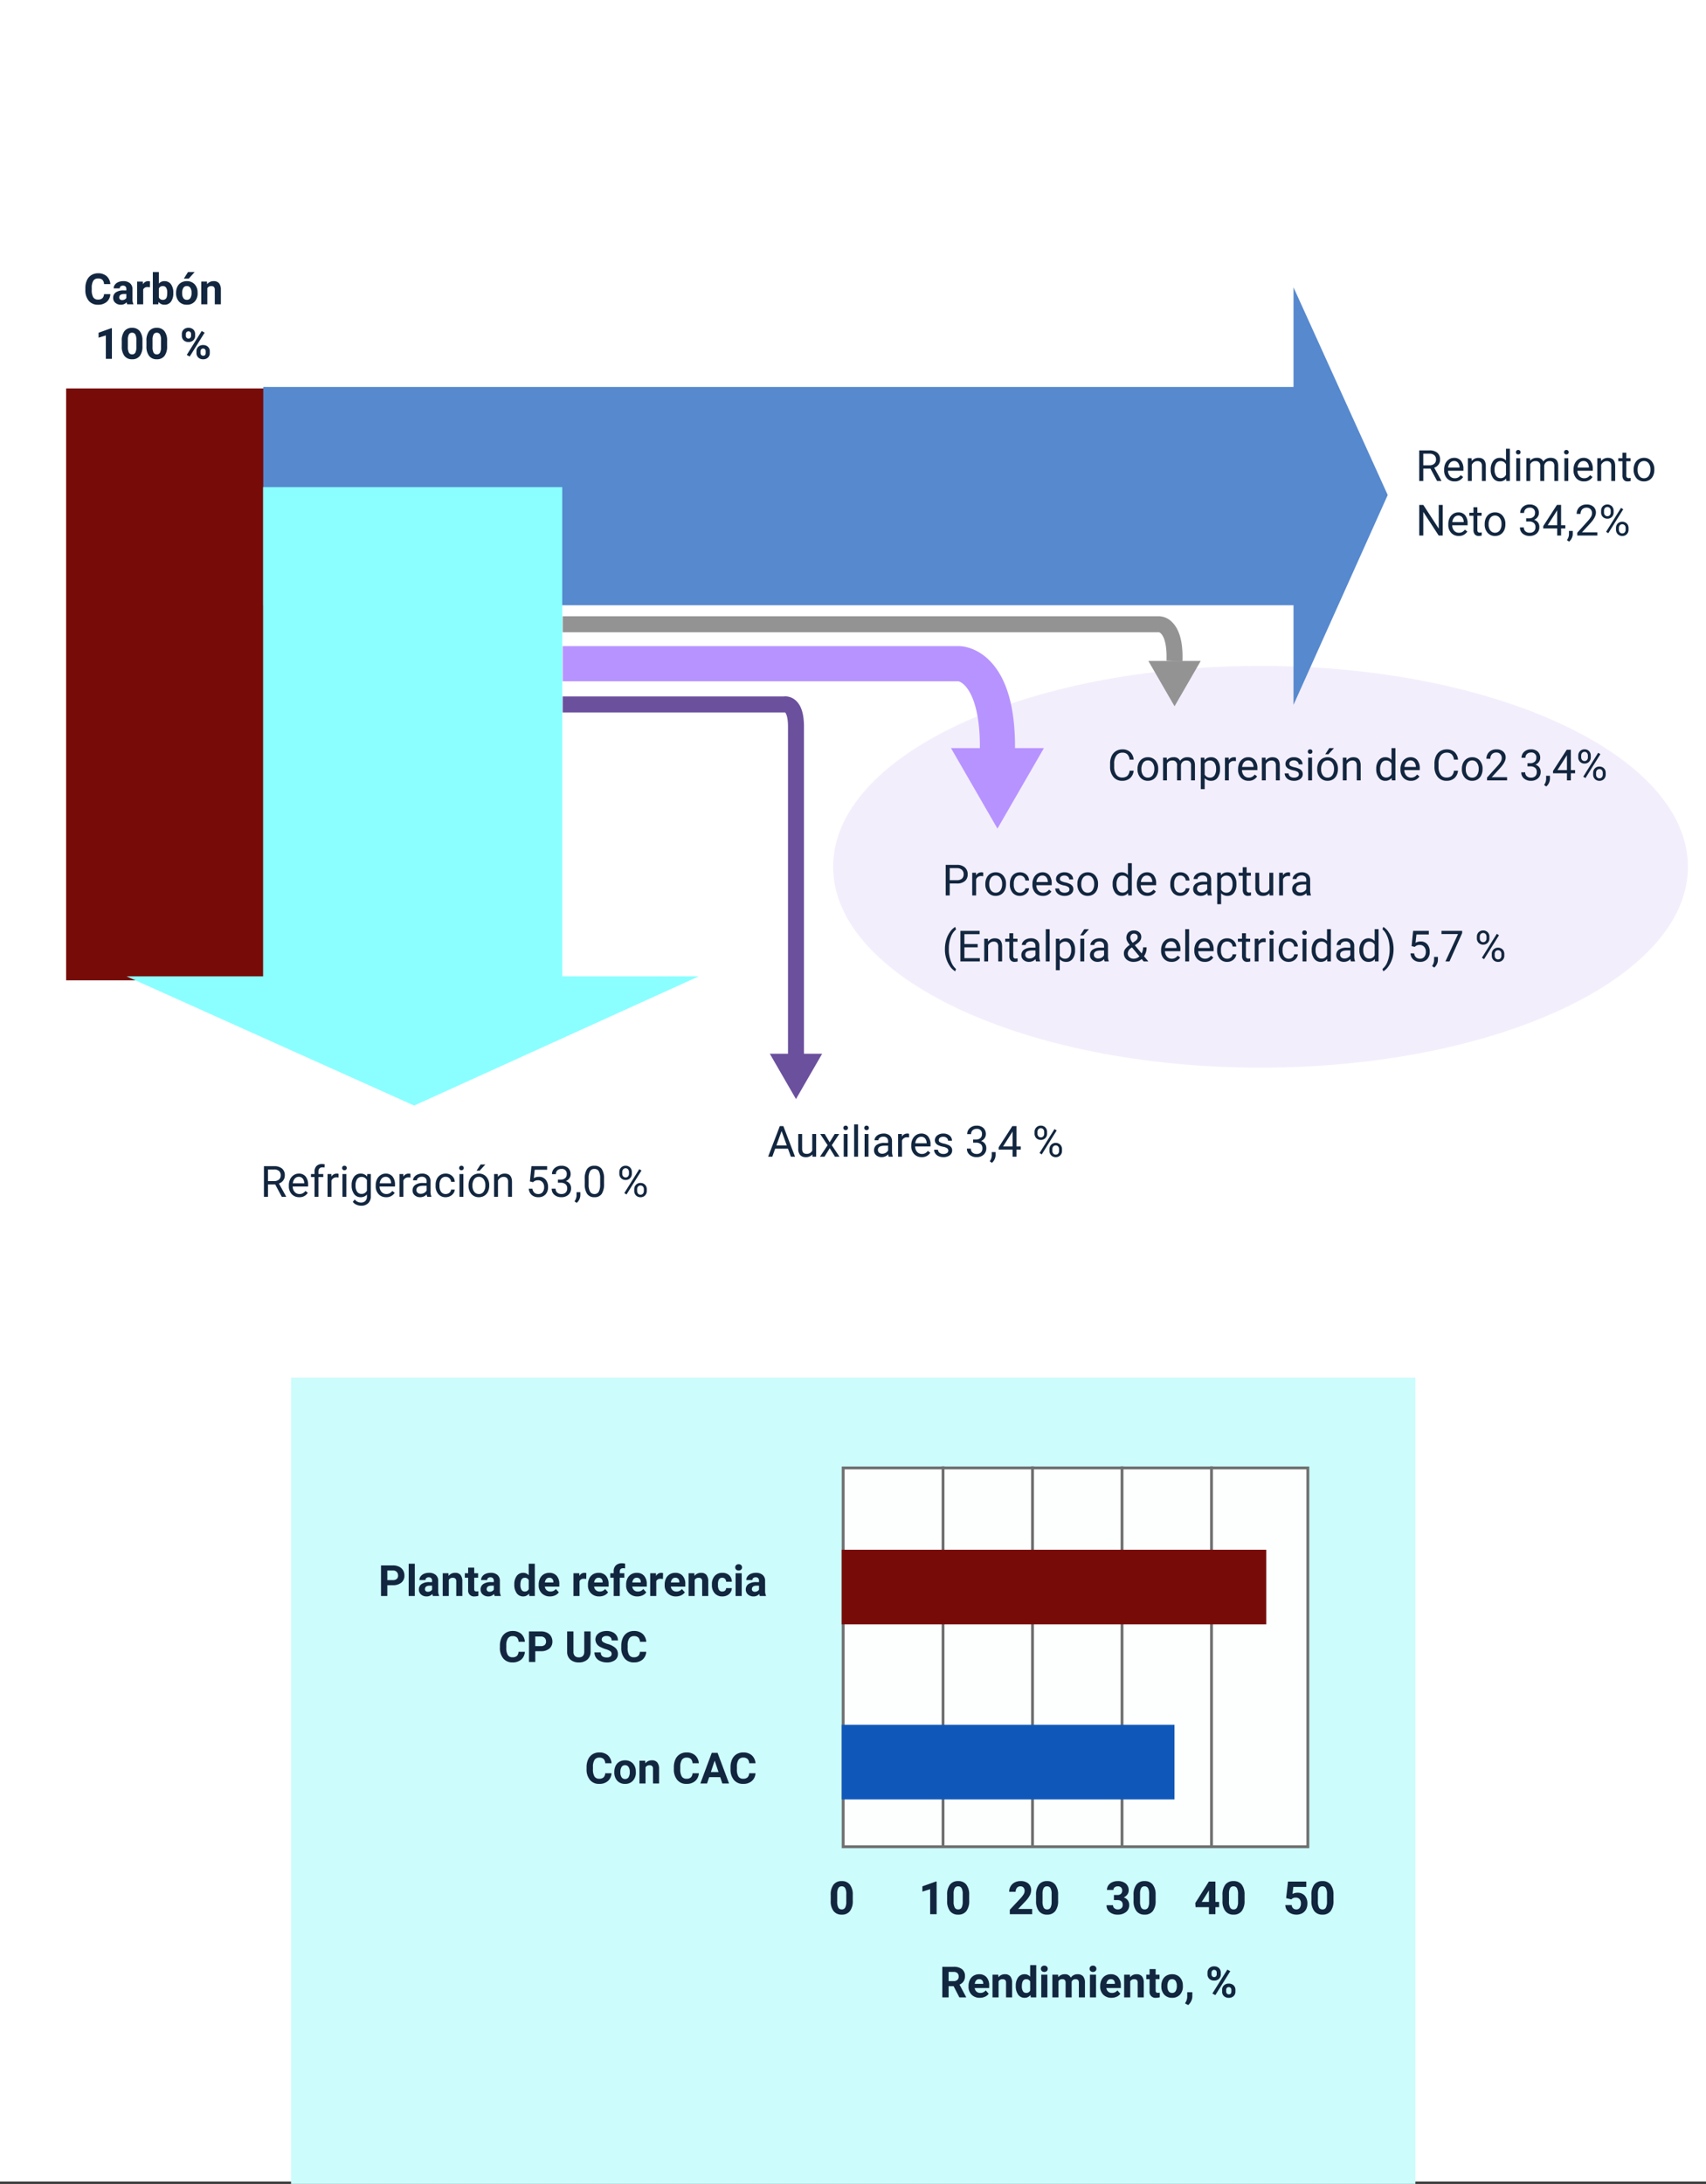 <svg id="Grupo_159414" data-name="Grupo 159414" xmlns="http://www.w3.org/2000/svg" xmlns:xlink="http://www.w3.org/1999/xlink" width="594.773" height="761.047" viewBox="0 0 594.773 761.047">
  <rect x="0" y="0" width="594.773" height="761.047" fill="#333333" stroke="none"/>
  <defs>
    <clipPath id="clip-path">
      <rect id="Rectángulo_45867" data-name="Rectángulo 45867" width="439.694" height="285.127" fill="none"/>
    </clipPath>
  </defs>
  <path id="Trazado_601866" data-name="Trazado 601866" d="M0,0H594.773V760.236H0Z" fill="#fff"/>
  <path id="Trazado_602189" data-name="Trazado 602189" d="M-44.528-2.791H-49L-50,0h-1.45l4.072-10.664h1.23L-42.067,0H-43.51Zm-4.043-1.15h3.625l-1.816-4.988ZM-36.031-.784a2.878,2.878,0,0,1-2.322.93,2.464,2.464,0,0,1-1.93-.736,3.186,3.186,0,0,1-.67-2.179V-7.925H-39.6v5.12q0,1.8,1.465,1.8a2.028,2.028,0,0,0,2.065-1.157V-7.925h1.355V0H-36ZM-30-5.032l1.758-2.893h1.582l-2.593,3.918L-26.576,0h-1.567l-1.831-2.966L-31.805,0H-33.38l2.673-4.006L-33.3-7.925h1.567ZM-23.749,0H-25.1V-7.925h1.355Zm-1.465-10.027a.809.809,0,0,1,.2-.557.756.756,0,0,1,.6-.227.768.768,0,0,1,.6.227.8.8,0,0,1,.205.557.774.774,0,0,1-.205.549.782.782,0,0,1-.6.22.77.77,0,0,1-.6-.22A.782.782,0,0,1-25.214-10.027ZM-20.109,0h-1.355V-11.25h1.355Zm3.64,0h-1.355V-7.925h1.355Zm-1.465-10.027a.809.809,0,0,1,.2-.557.756.756,0,0,1,.6-.227.768.768,0,0,1,.6.227.8.8,0,0,1,.205.557.774.774,0,0,1-.205.549.782.782,0,0,1-.6.22.77.77,0,0,1-.6-.22A.782.782,0,0,1-17.933-10.027ZM-9.408,0A2.846,2.846,0,0,1-9.6-.835a3.023,3.023,0,0,1-2.256.981,2.8,2.8,0,0,1-1.923-.663A2.145,2.145,0,0,1-14.528-2.2a2.24,2.24,0,0,1,.941-1.923A4.437,4.437,0,0,1-10.939-4.8H-9.62v-.623a1.522,1.522,0,0,0-.425-1.132A1.707,1.707,0,0,0-11.3-6.98a1.976,1.976,0,0,0-1.216.366A1.079,1.079,0,0,0-13-5.728h-1.362a1.87,1.87,0,0,1,.421-1.146A2.874,2.874,0,0,1-12.8-7.749a3.844,3.844,0,0,1,1.586-.322,3.133,3.133,0,0,1,2.146.685A2.47,2.47,0,0,1-8.265-5.5v3.647A4.459,4.459,0,0,0-7.987-.117V0Zm-2.249-1.033a2.381,2.381,0,0,0,1.208-.33,1.994,1.994,0,0,0,.828-.857V-3.845h-1.062q-2.49,0-2.49,1.458a1.234,1.234,0,0,0,.425,1A1.633,1.633,0,0,0-11.656-1.033Zm9.346-5.676a4.061,4.061,0,0,0-.667-.051A1.786,1.786,0,0,0-4.786-5.625V0H-6.141V-7.925h1.318l.022.916a2.11,2.11,0,0,1,1.89-1.062,1.384,1.384,0,0,1,.6.1ZM2.084.146A3.463,3.463,0,0,1-.538-.912,3.928,3.928,0,0,1-1.549-3.743v-.249A4.756,4.756,0,0,1-1.1-6.1a3.514,3.514,0,0,1,1.26-1.45,3.167,3.167,0,0,1,1.754-.524,2.968,2.968,0,0,1,2.4,1.018,4.408,4.408,0,0,1,.857,2.915v.564H-.194A2.817,2.817,0,0,0,.491-1.681a2.153,2.153,0,0,0,1.666.721,2.36,2.36,0,0,0,1.216-.293,3.055,3.055,0,0,0,.872-.776l.828.645A3.328,3.328,0,0,1,2.084.146Zm-.168-7.1a1.807,1.807,0,0,0-1.377.6A2.9,2.9,0,0,0-.15-4.687H3.82v-.1a2.581,2.581,0,0,0-.557-1.6A1.7,1.7,0,0,0,1.915-6.958ZM11.356-2.1a1,1,0,0,0-.414-.853A3.983,3.983,0,0,0,9.5-3.479a6.822,6.822,0,0,1-1.633-.527,2.324,2.324,0,0,1-.894-.732A1.752,1.752,0,0,1,6.683-5.75,2.056,2.056,0,0,1,7.507-7.4a3.218,3.218,0,0,1,2.106-.674,3.311,3.311,0,0,1,2.186.7,2.21,2.21,0,0,1,.839,1.78H11.276a1.223,1.223,0,0,0-.472-.959,1.77,1.77,0,0,0-1.19-.4,1.852,1.852,0,0,0-1.157.322,1.014,1.014,0,0,0-.417.842.822.822,0,0,0,.388.74,4.776,4.776,0,0,0,1.4.476,7.308,7.308,0,0,1,1.644.542,2.4,2.4,0,0,1,.934.758,1.864,1.864,0,0,1,.3,1.08,2.028,2.028,0,0,1-.85,1.7,3.564,3.564,0,0,1-2.2.641A3.991,3.991,0,0,1,7.972-.19a2.74,2.74,0,0,1-1.146-.941,2.268,2.268,0,0,1-.414-1.307H7.767a1.4,1.4,0,0,0,.546,1.08,2.117,2.117,0,0,0,1.344.4,2.185,2.185,0,0,0,1.234-.311A.956.956,0,0,0,11.356-2.1Zm8.665-3.889h1.018A2.238,2.238,0,0,0,22.548-6.5,1.688,1.688,0,0,0,23.1-7.822,1.654,1.654,0,0,0,21.229-9.7a1.943,1.943,0,0,0-1.4.5A1.756,1.756,0,0,0,19.3-7.866H17.948a2.72,2.72,0,0,1,.927-2.106,3.375,3.375,0,0,1,2.355-.839,3.335,3.335,0,0,1,2.366.8,2.884,2.884,0,0,1,.857,2.219A2.341,2.341,0,0,1,24-6.445a2.72,2.72,0,0,1-1.227.974,2.621,2.621,0,0,1,1.359.923,2.563,2.563,0,0,1,.48,1.575A2.909,2.909,0,0,1,23.676-.7a3.511,3.511,0,0,1-2.439.842,3.6,3.6,0,0,1-2.443-.813,2.7,2.7,0,0,1-.941-2.146h1.362a1.743,1.743,0,0,0,.549,1.348,2.089,2.089,0,0,0,1.472.505,2.05,2.05,0,0,0,1.5-.513,1.976,1.976,0,0,0,.52-1.472,1.793,1.793,0,0,0-.571-1.428,2.489,2.489,0,0,0-1.648-.513H20.021Zm6.548,8.115L25.8,1.6a3.534,3.534,0,0,0,.718-1.978V-1.6h1.326V-.542A3.336,3.336,0,0,1,27.48.938,3.464,3.464,0,0,1,26.569,2.124Zm8.569-5.706h1.479v1.106H35.138V0H33.776V-2.476H28.92v-.8l4.775-7.39h1.443Zm-4.68,0h3.318V-8.811l-.161.293ZM41.437-8.613a2.164,2.164,0,0,1,.612-1.582,2.107,2.107,0,0,1,1.571-.623,2.094,2.094,0,0,1,1.578.626,2.239,2.239,0,0,1,.6,1.622v.52a2.136,2.136,0,0,1-.612,1.578,2.108,2.108,0,0,1-1.556.612,2.155,2.155,0,0,1-1.575-.612,2.181,2.181,0,0,1-.623-1.63Zm1.011.561a1.386,1.386,0,0,0,.322.943,1.087,1.087,0,0,0,.864.371,1.066,1.066,0,0,0,.839-.36,1.431,1.431,0,0,0,.319-.984v-.536a1.421,1.421,0,0,0-.315-.947,1.061,1.061,0,0,0-.857-.374,1.061,1.061,0,0,0-.857.374,1.465,1.465,0,0,0-.315.976ZM46.63-2.615a2.151,2.151,0,0,1,.612-1.578,2.113,2.113,0,0,1,1.571-.619,2.132,2.132,0,0,1,1.575.615A2.208,2.208,0,0,1,51-2.563v.52a2.151,2.151,0,0,1-.612,1.578,2.1,2.1,0,0,1-1.564.619,2.155,2.155,0,0,1-1.575-.612,2.181,2.181,0,0,1-.623-1.63Zm1.011.568a1.4,1.4,0,0,0,.322.951,1.087,1.087,0,0,0,.864.371,1.059,1.059,0,0,0,.842-.363,1.456,1.456,0,0,0,.315-.987v-.543a1.393,1.393,0,0,0-.319-.947,1.073,1.073,0,0,0-.853-.367,1.084,1.084,0,0,0-.846.363,1.413,1.413,0,0,0-.326.98Zm-3.7,1.241-.769-.483L48.38-9.624l.769.483Z" transform="translate(319.249 403.086)" fill="#12263f"/>
  <path id="Trazado_602190" data-name="Trazado 602190" d="M-62.531-4.314h-2.5V0h-1.414V-10.664h3.53a4.178,4.178,0,0,1,2.772.82,2.951,2.951,0,0,1,.97,2.388,2.871,2.871,0,0,1-.538,1.736,3.214,3.214,0,0,1-1.5,1.106l2.5,4.526V0h-1.509Zm-2.5-1.15h2.161a2.437,2.437,0,0,0,1.666-.543A1.836,1.836,0,0,0-60.59-7.46a1.933,1.933,0,0,0-.59-1.519,2.5,2.5,0,0,0-1.7-.536h-2.153ZM-54.13.146A3.463,3.463,0,0,1-56.752-.912a3.928,3.928,0,0,1-1.011-2.831v-.249a4.756,4.756,0,0,1,.45-2.106,3.514,3.514,0,0,1,1.26-1.45A3.167,3.167,0,0,1-54.3-8.071a2.968,2.968,0,0,1,2.4,1.018,4.408,4.408,0,0,1,.857,2.915v.564h-5.369a2.817,2.817,0,0,0,.685,1.893,2.153,2.153,0,0,0,1.666.721,2.36,2.36,0,0,0,1.216-.293,3.055,3.055,0,0,0,.872-.776l.828.645A3.328,3.328,0,0,1-54.13.146Zm-.168-7.1a1.807,1.807,0,0,0-1.377.6,2.9,2.9,0,0,0-.688,1.674h3.97v-.1a2.581,2.581,0,0,0-.557-1.6A1.7,1.7,0,0,0-54.3-6.958ZM-48.8,0V-6.877h-1.252V-7.925H-48.8v-.813a2.7,2.7,0,0,1,.681-1.97,2.573,2.573,0,0,1,1.926-.7,3.578,3.578,0,0,1,.93.124l-.073,1.092a3.892,3.892,0,0,0-.732-.066,1.322,1.322,0,0,0-1.018.386,1.564,1.564,0,0,0-.359,1.106v.838h1.692v1.047H-47.45V0Zm8.372-6.709A4.061,4.061,0,0,0-41.1-6.76a1.786,1.786,0,0,0-1.809,1.135V0h-1.355V-7.925h1.318l.022.916a2.11,2.11,0,0,1,1.89-1.062,1.384,1.384,0,0,1,.6.1ZM-37.716,0h-1.355V-7.925h1.355Zm-1.465-10.027a.809.809,0,0,1,.2-.557.756.756,0,0,1,.6-.227.768.768,0,0,1,.6.227.8.8,0,0,1,.205.557.774.774,0,0,1-.205.549.782.782,0,0,1-.6.22.77.77,0,0,1-.6-.22A.782.782,0,0,1-39.181-10.027Zm3.311,6a4.658,4.658,0,0,1,.857-2.948,2.741,2.741,0,0,1,2.271-1.095A2.726,2.726,0,0,1-30.48-7.046l.066-.879h1.238V-.19a3.224,3.224,0,0,1-.912,2.424,3.365,3.365,0,0,1-2.45.886,4.076,4.076,0,0,1-1.677-.366,2.887,2.887,0,0,1-1.252-1l.7-.813a2.65,2.65,0,0,0,2.131,1.077,2.076,2.076,0,0,0,1.542-.557A2.128,2.128,0,0,0-30.538-.11V-.791a2.785,2.785,0,0,1-2.219.938A2.707,2.707,0,0,1-35.01-.974,4.9,4.9,0,0,1-35.87-4.028Zm1.362.154a3.553,3.553,0,0,0,.549,2.106A1.785,1.785,0,0,0-32.421-1a1.985,1.985,0,0,0,1.882-1.165V-5.786a2.008,2.008,0,0,0-1.868-1.135,1.8,1.8,0,0,0-1.545.769A3.87,3.87,0,0,0-34.508-3.875ZM-23.844.146A3.463,3.463,0,0,1-26.466-.912a3.928,3.928,0,0,1-1.011-2.831v-.249a4.756,4.756,0,0,1,.45-2.106,3.514,3.514,0,0,1,1.26-1.45,3.167,3.167,0,0,1,1.754-.524,2.968,2.968,0,0,1,2.4,1.018,4.408,4.408,0,0,1,.857,2.915v.564h-5.369a2.817,2.817,0,0,0,.685,1.893,2.153,2.153,0,0,0,1.666.721,2.36,2.36,0,0,0,1.216-.293,3.055,3.055,0,0,0,.872-.776l.828.645A3.328,3.328,0,0,1-23.844.146Zm-.168-7.1a1.807,1.807,0,0,0-1.377.6,2.9,2.9,0,0,0-.688,1.674h3.97v-.1a2.581,2.581,0,0,0-.557-1.6A1.7,1.7,0,0,0-24.012-6.958Zm8.657.249a4.061,4.061,0,0,0-.667-.051,1.786,1.786,0,0,0-1.809,1.135V0h-1.355V-7.925h1.318l.022.916a2.11,2.11,0,0,1,1.89-1.062,1.384,1.384,0,0,1,.6.1ZM-9.51,0A2.846,2.846,0,0,1-9.7-.835a3.023,3.023,0,0,1-2.256.981,2.8,2.8,0,0,1-1.923-.663A2.145,2.145,0,0,1-14.63-2.2a2.24,2.24,0,0,1,.941-1.923A4.437,4.437,0,0,1-11.041-4.8h1.318v-.623a1.522,1.522,0,0,0-.425-1.132A1.707,1.707,0,0,0-11.4-6.98a1.976,1.976,0,0,0-1.216.366,1.079,1.079,0,0,0-.491.886h-1.362a1.87,1.87,0,0,1,.421-1.146,2.874,2.874,0,0,1,1.143-.875,3.844,3.844,0,0,1,1.586-.322,3.133,3.133,0,0,1,2.146.685A2.47,2.47,0,0,1-8.368-5.5v3.647A4.459,4.459,0,0,0-8.09-.117V0Zm-2.249-1.033a2.381,2.381,0,0,0,1.208-.33,1.994,1.994,0,0,0,.828-.857V-3.845h-1.062q-2.49,0-2.49,1.458a1.234,1.234,0,0,0,.425,1A1.633,1.633,0,0,0-11.759-1.033Zm8.694.073A1.952,1.952,0,0,0-1.8-1.4a1.546,1.546,0,0,0,.6-1.1H.084A2.457,2.457,0,0,1-.385-1.2,3.087,3.087,0,0,1-1.538-.22,3.329,3.329,0,0,1-3.065.146,3.265,3.265,0,0,1-5.64-.934,4.3,4.3,0,0,1-6.6-3.889v-.227a4.771,4.771,0,0,1,.425-2.058,3.236,3.236,0,0,1,1.219-1.4,3.464,3.464,0,0,1,1.879-.5,3.178,3.178,0,0,1,2.216.8A2.853,2.853,0,0,1,.084-5.2H-1.2A1.867,1.867,0,0,0-1.78-6.464a1.811,1.811,0,0,0-1.293-.494,1.9,1.9,0,0,0-1.6.743,3.491,3.491,0,0,0-.568,2.15v.256A3.422,3.422,0,0,0-4.677-1.7,1.906,1.906,0,0,0-3.065-.959ZM3.08,0H1.725V-7.925H3.08ZM1.615-10.027a.809.809,0,0,1,.2-.557.756.756,0,0,1,.6-.227.768.768,0,0,1,.6.227.8.8,0,0,1,.205.557.774.774,0,0,1-.205.549.782.782,0,0,1-.6.22.77.77,0,0,1-.6-.22A.782.782,0,0,1,1.615-10.027ZM4.889-4.036A4.681,4.681,0,0,1,5.347-6.13,3.415,3.415,0,0,1,6.621-7.566a3.469,3.469,0,0,1,1.864-.505A3.342,3.342,0,0,1,11.1-6.951a4.311,4.311,0,0,1,1,2.981v.1A4.722,4.722,0,0,1,11.66-1.8,3.365,3.365,0,0,1,10.393-.366,3.509,3.509,0,0,1,8.5.146,3.334,3.334,0,0,1,5.889-.974a4.29,4.29,0,0,1-1-2.966Zm1.362.161a3.39,3.39,0,0,0,.612,2.117,1.957,1.957,0,0,0,1.637.8,1.945,1.945,0,0,0,1.641-.809,3.707,3.707,0,0,0,.608-2.267,3.384,3.384,0,0,0-.619-2.113,1.968,1.968,0,0,0-1.644-.809,1.946,1.946,0,0,0-1.619.8A3.68,3.68,0,0,0,6.251-3.875ZM9.1-11.25h1.641L8.778-9.1l-1.091,0Zm5.984,3.325.044,1A2.888,2.888,0,0,1,17.5-8.071q2.512,0,2.534,2.834V0H18.68V-5.244a1.824,1.824,0,0,0-.392-1.267,1.57,1.57,0,0,0-1.2-.41,1.956,1.956,0,0,0-1.157.352,2.387,2.387,0,0,0-.776.923V0H13.8V-7.925ZM26.276-5.347l.542-5.317h5.464v1.252H27.968L27.645-6.5a3.441,3.441,0,0,1,1.78-.461A2.942,2.942,0,0,1,31.74-6,3.775,3.775,0,0,1,32.6-3.4a3.643,3.643,0,0,1-.89,2.6A3.243,3.243,0,0,1,29.22.146a3.371,3.371,0,0,1-2.307-.784,3.128,3.128,0,0,1-1.018-2.168h1.282a2.152,2.152,0,0,0,.652,1.381,2.027,2.027,0,0,0,1.392.465A1.828,1.828,0,0,0,30.7-1.6a2.694,2.694,0,0,0,.538-1.78A2.473,2.473,0,0,0,30.659-5.1,1.981,1.981,0,0,0,29.11-5.75a2.234,2.234,0,0,0-1.392.388l-.359.293Zm9.771-.645h1.018A2.238,2.238,0,0,0,38.573-6.5a1.688,1.688,0,0,0,.549-1.326A1.654,1.654,0,0,0,37.255-9.7a1.943,1.943,0,0,0-1.4.5,1.756,1.756,0,0,0-.524,1.329H33.973A2.72,2.72,0,0,1,34.9-9.972a3.375,3.375,0,0,1,2.355-.839,3.335,3.335,0,0,1,2.366.8,2.884,2.884,0,0,1,.857,2.219,2.341,2.341,0,0,1-.45,1.348,2.72,2.72,0,0,1-1.227.974,2.621,2.621,0,0,1,1.359.923,2.563,2.563,0,0,1,.48,1.575A2.909,2.909,0,0,1,39.7-.7a3.511,3.511,0,0,1-2.439.842,3.6,3.6,0,0,1-2.443-.813,2.7,2.7,0,0,1-.941-2.146H35.24a1.743,1.743,0,0,0,.549,1.348,2.089,2.089,0,0,0,1.472.505,2.05,2.05,0,0,0,1.5-.513,1.976,1.976,0,0,0,.52-1.472,1.793,1.793,0,0,0-.571-1.428,2.489,2.489,0,0,0-1.648-.513H36.046Zm6.548,8.115L41.825,1.6a3.534,3.534,0,0,0,.718-1.978V-1.6h1.326V-.542A3.336,3.336,0,0,1,43.506.938,3.464,3.464,0,0,1,42.594,2.124ZM52.13-4.548a6.2,6.2,0,0,1-.813,3.538A2.891,2.891,0,0,1,48.776.146,2.912,2.912,0,0,1,46.249-.985a5.882,5.882,0,0,1-.85-3.38V-6.174a6.059,6.059,0,0,1,.813-3.494,2.914,2.914,0,0,1,2.549-1.143,2.94,2.94,0,0,1,2.534,1.1,5.847,5.847,0,0,1,.835,3.4ZM50.775-6.4a4.965,4.965,0,0,0-.483-2.509A1.664,1.664,0,0,0,48.761-9.7a1.642,1.642,0,0,0-1.516.784,4.848,4.848,0,0,0-.491,2.41v2.168a5.045,5.045,0,0,0,.5,2.552,1.661,1.661,0,0,0,1.52.824,1.638,1.638,0,0,0,1.49-.776,4.862,4.862,0,0,0,.509-2.446Zm6.687-2.212a2.164,2.164,0,0,1,.612-1.582,2.107,2.107,0,0,1,1.571-.623,2.094,2.094,0,0,1,1.578.626,2.239,2.239,0,0,1,.6,1.622v.52a2.136,2.136,0,0,1-.612,1.578,2.108,2.108,0,0,1-1.556.612,2.155,2.155,0,0,1-1.575-.612,2.181,2.181,0,0,1-.623-1.63Zm1.011.561a1.386,1.386,0,0,0,.322.943,1.087,1.087,0,0,0,.864.371A1.066,1.066,0,0,0,60.5-7.1a1.431,1.431,0,0,0,.319-.984v-.536a1.421,1.421,0,0,0-.315-.947,1.061,1.061,0,0,0-.857-.374,1.061,1.061,0,0,0-.857.374,1.465,1.465,0,0,0-.315.976Zm4.182,5.438a2.151,2.151,0,0,1,.612-1.578,2.113,2.113,0,0,1,1.571-.619,2.132,2.132,0,0,1,1.575.615,2.208,2.208,0,0,1,.615,1.633v.52a2.151,2.151,0,0,1-.612,1.578,2.1,2.1,0,0,1-1.564.619,2.155,2.155,0,0,1-1.575-.612,2.181,2.181,0,0,1-.623-1.63Zm1.011.568a1.4,1.4,0,0,0,.322.951,1.087,1.087,0,0,0,.864.371,1.059,1.059,0,0,0,.842-.363,1.456,1.456,0,0,0,.315-.987v-.543a1.393,1.393,0,0,0-.319-.947,1.073,1.073,0,0,0-.853-.367,1.084,1.084,0,0,0-.846.363,1.413,1.413,0,0,0-.326.98Zm-3.7,1.241L59.2-1.289l5.208-8.335.769.483Z" transform="translate(158.463 417.047)" fill="#12263f"/>
  <path id="Trazado_602191" data-name="Trazado 602191" d="M149,0c82.29,0,149,31.34,149,70s-66.71,70-149,70S0,108.66,0,70,66.71,0,149,0Z" transform="translate(290.463 232.047)" fill="#e4daf7" opacity="0.46"/>
  <path id="Trazado_602192" data-name="Trazado 602192" d="M5.149-4.314h-2.5V0H1.23V-10.664h3.53a4.178,4.178,0,0,1,2.772.82A2.951,2.951,0,0,1,8.5-7.456,2.871,2.871,0,0,1,7.965-5.72a3.214,3.214,0,0,1-1.5,1.106l2.5,4.526V0H7.463Zm-2.5-1.15H4.8a2.437,2.437,0,0,0,1.666-.543A1.836,1.836,0,0,0,7.09-7.46,1.933,1.933,0,0,0,6.5-8.979a2.5,2.5,0,0,0-1.7-.536H2.644ZM13.55.146A3.463,3.463,0,0,1,10.928-.912,3.928,3.928,0,0,1,9.917-3.743v-.249a4.756,4.756,0,0,1,.45-2.106,3.514,3.514,0,0,1,1.26-1.45,3.167,3.167,0,0,1,1.754-.524,2.968,2.968,0,0,1,2.4,1.018,4.408,4.408,0,0,1,.857,2.915v.564H11.272a2.817,2.817,0,0,0,.685,1.893,2.153,2.153,0,0,0,1.666.721,2.36,2.36,0,0,0,1.216-.293,3.055,3.055,0,0,0,.872-.776l.828.645A3.328,3.328,0,0,1,13.55.146Zm-.168-7.1a1.807,1.807,0,0,0-1.377.6,2.9,2.9,0,0,0-.688,1.674h3.97v-.1a2.581,2.581,0,0,0-.557-1.6A1.7,1.7,0,0,0,13.381-6.958Zm6.108-.967.044,1a2.888,2.888,0,0,1,2.373-1.143q2.512,0,2.534,2.834V0H23.086V-5.244a1.824,1.824,0,0,0-.392-1.267,1.57,1.57,0,0,0-1.2-.41,1.956,1.956,0,0,0-1.157.352,2.387,2.387,0,0,0-.776.923V0H18.208V-7.925Zm6.665,3.9a4.642,4.642,0,0,1,.864-2.933,2.733,2.733,0,0,1,2.263-1.11,2.748,2.748,0,0,1,2.2.952V-11.25h1.355V0H31.6l-.066-.85a2.759,2.759,0,0,1-2.263,1A2.707,2.707,0,0,1,27.023-.981a4.7,4.7,0,0,1-.868-2.944Zm1.355.154a3.515,3.515,0,0,0,.557,2.109A1.8,1.8,0,0,0,29.6-1a1.977,1.977,0,0,0,1.882-1.157V-5.8a1.992,1.992,0,0,0-1.868-1.121,1.808,1.808,0,0,0-1.553.769A3.87,3.87,0,0,0,27.51-3.875ZM36.416,0H35.061V-7.925h1.355ZM34.951-10.027a.809.809,0,0,1,.2-.557.756.756,0,0,1,.6-.227.768.768,0,0,1,.6.227.8.8,0,0,1,.205.557.774.774,0,0,1-.205.549.782.782,0,0,1-.6.22.77.77,0,0,1-.6-.22A.782.782,0,0,1,34.951-10.027Zm4.907,2.1.037.879a2.927,2.927,0,0,1,2.351-1.025A2.266,2.266,0,0,1,44.509-6.8a3,3,0,0,1,1.029-.923,3.039,3.039,0,0,1,1.5-.352q2.607,0,2.651,2.761V0H48.333V-5.229A1.82,1.82,0,0,0,47.944-6.5a1.71,1.71,0,0,0-1.3-.421,1.8,1.8,0,0,0-1.252.45,1.827,1.827,0,0,0-.579,1.212V0H43.447V-5.193a1.512,1.512,0,0,0-1.692-1.729,1.813,1.813,0,0,0-1.824,1.135V0H38.577V-7.925ZM53.2,0H51.848V-7.925H53.2ZM51.738-10.027a.809.809,0,0,1,.2-.557.756.756,0,0,1,.6-.227.768.768,0,0,1,.6.227.8.8,0,0,1,.205.557.774.774,0,0,1-.205.549.782.782,0,0,1-.6.22.77.77,0,0,1-.6-.22A.782.782,0,0,1,51.738-10.027ZM58.66.146A3.463,3.463,0,0,1,56.038-.912a3.928,3.928,0,0,1-1.011-2.831v-.249a4.756,4.756,0,0,1,.45-2.106,3.514,3.514,0,0,1,1.26-1.45,3.167,3.167,0,0,1,1.754-.524,2.968,2.968,0,0,1,2.4,1.018,4.408,4.408,0,0,1,.857,2.915v.564H56.382a2.817,2.817,0,0,0,.685,1.893,2.153,2.153,0,0,0,1.666.721,2.36,2.36,0,0,0,1.216-.293,3.055,3.055,0,0,0,.872-.776l.828.645A3.328,3.328,0,0,1,58.66.146Zm-.168-7.1a1.807,1.807,0,0,0-1.377.6,2.9,2.9,0,0,0-.688,1.674H60.4v-.1a2.581,2.581,0,0,0-.557-1.6A1.7,1.7,0,0,0,58.491-6.958ZM64.6-7.925l.044,1a2.888,2.888,0,0,1,2.373-1.143q2.512,0,2.534,2.834V0H68.2V-5.244A1.824,1.824,0,0,0,67.8-6.511a1.57,1.57,0,0,0-1.2-.41,1.956,1.956,0,0,0-1.157.352,2.387,2.387,0,0,0-.776.923V0H63.318V-7.925Zm8.833-1.919v1.919h1.479v1.047H73.433v4.921a1.1,1.1,0,0,0,.2.715A.832.832,0,0,0,74.3-1a3.281,3.281,0,0,0,.645-.088V0a3.951,3.951,0,0,1-1.04.146A1.687,1.687,0,0,1,72.539-.4a2.36,2.36,0,0,1-.461-1.56V-6.877H70.635V-7.925h1.443V-9.844Zm2.556,5.808a4.681,4.681,0,0,1,.458-2.095,3.415,3.415,0,0,1,1.274-1.436,3.469,3.469,0,0,1,1.864-.505A3.342,3.342,0,0,1,82.2-6.951a4.311,4.311,0,0,1,1,2.981v.1A4.722,4.722,0,0,1,82.76-1.8,3.365,3.365,0,0,1,81.493-.366,3.509,3.509,0,0,1,79.6.146,3.334,3.334,0,0,1,76.989-.974a4.29,4.29,0,0,1-1-2.966Zm1.362.161a3.39,3.39,0,0,0,.612,2.117,1.957,1.957,0,0,0,1.637.8,1.945,1.945,0,0,0,1.641-.809,3.707,3.707,0,0,0,.608-2.267,3.384,3.384,0,0,0-.619-2.113,1.968,1.968,0,0,0-1.644-.809,1.946,1.946,0,0,0-1.619.8A3.68,3.68,0,0,0,77.351-3.875ZM9.434,19H8.02L2.651,10.782V19H1.238V8.336H2.651L8.035,16.59V8.336h1.4Zm5.574.146a3.463,3.463,0,0,1-2.622-1.058,3.928,3.928,0,0,1-1.011-2.831v-.249a4.756,4.756,0,0,1,.45-2.106,3.514,3.514,0,0,1,1.26-1.45,3.167,3.167,0,0,1,1.754-.524,2.968,2.968,0,0,1,2.4,1.018,4.408,4.408,0,0,1,.857,2.915v.564H12.729a2.817,2.817,0,0,0,.685,1.893,2.153,2.153,0,0,0,1.666.721,2.36,2.36,0,0,0,1.216-.293,3.055,3.055,0,0,0,.872-.776l.828.645A3.328,3.328,0,0,1,15.007,19.146Zm-.168-7.1a1.807,1.807,0,0,0-1.377.6,2.9,2.9,0,0,0-.688,1.674h3.97v-.1a2.581,2.581,0,0,0-.557-1.6A1.7,1.7,0,0,0,14.839,12.042ZM21.5,9.156v1.919h1.479v1.047H21.5v4.921a1.1,1.1,0,0,0,.2.715.832.832,0,0,0,.674.238,3.281,3.281,0,0,0,.645-.088V19a3.951,3.951,0,0,1-1.04.146,1.687,1.687,0,0,1-1.37-.549,2.36,2.36,0,0,1-.461-1.56V12.123H18.706V11.075h1.443V9.156Zm2.556,5.808a4.681,4.681,0,0,1,.458-2.095,3.415,3.415,0,0,1,1.274-1.436,3.469,3.469,0,0,1,1.864-.505,3.342,3.342,0,0,1,2.618,1.121,4.311,4.311,0,0,1,1,2.981v.1a4.722,4.722,0,0,1-.443,2.076,3.365,3.365,0,0,1-1.267,1.432,3.509,3.509,0,0,1-1.893.513,3.334,3.334,0,0,1-2.611-1.121,4.29,4.29,0,0,1-1-2.966Zm1.362.161a3.39,3.39,0,0,0,.612,2.117,2.072,2.072,0,0,0,3.278-.011,3.707,3.707,0,0,0,.608-2.267,3.384,3.384,0,0,0-.619-2.113,1.968,1.968,0,0,0-1.644-.809,1.946,1.946,0,0,0-1.619.8A3.68,3.68,0,0,0,25.422,15.125Zm13.1-2.117h1.018a2.238,2.238,0,0,0,1.509-.505,1.688,1.688,0,0,0,.549-1.326A1.654,1.654,0,0,0,39.727,9.3a1.943,1.943,0,0,0-1.4.5,1.756,1.756,0,0,0-.524,1.329H36.445a2.72,2.72,0,0,1,.927-2.106,3.375,3.375,0,0,1,2.355-.839,3.335,3.335,0,0,1,2.366.8,2.884,2.884,0,0,1,.857,2.219,2.341,2.341,0,0,1-.45,1.348,2.72,2.72,0,0,1-1.227.974,2.621,2.621,0,0,1,1.359.923,2.563,2.563,0,0,1,.48,1.575,2.909,2.909,0,0,1-.937,2.278,3.511,3.511,0,0,1-2.439.842,3.6,3.6,0,0,1-2.443-.813,2.7,2.7,0,0,1-.941-2.146h1.362a1.743,1.743,0,0,0,.549,1.348,2.089,2.089,0,0,0,1.472.505,2.05,2.05,0,0,0,1.5-.513,1.976,1.976,0,0,0,.52-1.472,1.793,1.793,0,0,0-.571-1.428,2.489,2.489,0,0,0-1.648-.513H38.518Zm12.173,2.41H52.17v1.106H50.691V19H49.329V16.524H44.473v-.8l4.775-7.39h1.443Zm-4.68,0h3.318V10.189l-.161.293Zm7.478,5.706L52.72,20.6a3.534,3.534,0,0,0,.718-1.978V17.4h1.326v1.062a3.336,3.336,0,0,1-.363,1.479A3.464,3.464,0,0,1,53.489,21.124ZM63.325,19H56.338v-.974l3.691-4.1a8.77,8.77,0,0,0,1.132-1.512,2.524,2.524,0,0,0,.311-1.2,1.913,1.913,0,0,0-.505-1.37A1.767,1.767,0,0,0,59.619,9.3a2.093,2.093,0,0,0-1.571.575,2.2,2.2,0,0,0-.56,1.6H56.133a3.145,3.145,0,0,1,.948-2.38,3.516,3.516,0,0,1,2.538-.908,3.379,3.379,0,0,1,2.351.78,2.661,2.661,0,0,1,.864,2.076q0,1.575-2.007,3.75l-2.856,3.1h5.354Zm1.318-8.613A2.164,2.164,0,0,1,65.255,8.8a2.3,2.3,0,0,1,3.149,0,2.239,2.239,0,0,1,.6,1.622v.52a2.136,2.136,0,0,1-.612,1.578,2.108,2.108,0,0,1-1.556.612,2.155,2.155,0,0,1-1.575-.612,2.181,2.181,0,0,1-.623-1.63Zm1.011.561a1.386,1.386,0,0,0,.322.943,1.087,1.087,0,0,0,.864.371,1.066,1.066,0,0,0,.839-.36A1.431,1.431,0,0,0,68,10.918v-.536a1.421,1.421,0,0,0-.315-.947,1.168,1.168,0,0,0-1.714,0,1.465,1.465,0,0,0-.315.976Zm4.182,5.438a2.151,2.151,0,0,1,.612-1.578,2.313,2.313,0,0,1,3.146,0,2.208,2.208,0,0,1,.615,1.633v.52a2.151,2.151,0,0,1-.612,1.578,2.1,2.1,0,0,1-1.564.619,2.155,2.155,0,0,1-1.575-.612,2.181,2.181,0,0,1-.623-1.63Zm1.011.568a1.4,1.4,0,0,0,.322.951,1.087,1.087,0,0,0,.864.371,1.059,1.059,0,0,0,.842-.363,1.456,1.456,0,0,0,.315-.987v-.543a1.393,1.393,0,0,0-.319-.947,1.171,1.171,0,0,0-1.7,0,1.413,1.413,0,0,0-.326.98Zm-3.7,1.241-.769-.483,5.208-8.335.769.483Z" transform="translate(493.559 167.615)" fill="#12263f"/>
  <path id="Trazado_602193" data-name="Trazado 602193" d="M-78.073-3.384A3.923,3.923,0,0,1-79.321-.773a4.093,4.093,0,0,1-2.794.919,3.758,3.758,0,0,1-3.029-1.355,5.451,5.451,0,0,1-1.139-3.625V-5.859a6.076,6.076,0,0,1,.531-2.615,3.966,3.966,0,0,1,1.505-1.732,4.191,4.191,0,0,1,2.256-.6,3.853,3.853,0,0,1,2.725.948,3.971,3.971,0,0,1,1.194,2.626h-1.414a3.064,3.064,0,0,0-.795-1.851,2.4,2.4,0,0,0-1.71-.573,2.516,2.516,0,0,0-2.113,1,4.577,4.577,0,0,0-.765,2.837v1.034a4.7,4.7,0,0,0,.725,2.764A2.343,2.343,0,0,0-82.115-1a2.706,2.706,0,0,0,1.8-.531,2.947,2.947,0,0,0,.831-1.849Zm1.348-.652a4.681,4.681,0,0,1,.458-2.095,3.415,3.415,0,0,1,1.274-1.436,3.469,3.469,0,0,1,1.864-.505A3.342,3.342,0,0,1-70.51-6.951a4.311,4.311,0,0,1,1,2.981v.1A4.722,4.722,0,0,1-69.954-1.8,3.365,3.365,0,0,1-71.221-.366a3.509,3.509,0,0,1-1.893.513A3.334,3.334,0,0,1-75.725-.974a4.29,4.29,0,0,1-1-2.966Zm1.362.161a3.39,3.39,0,0,0,.612,2.117,1.957,1.957,0,0,0,1.637.8,1.945,1.945,0,0,0,1.641-.809,3.707,3.707,0,0,0,.608-2.267,3.384,3.384,0,0,0-.619-2.113,1.968,1.968,0,0,0-1.644-.809,1.946,1.946,0,0,0-1.619.8A3.68,3.68,0,0,0-75.363-3.875Zm8.826-4.05.037.879a2.927,2.927,0,0,1,2.351-1.025A2.266,2.266,0,0,1-61.886-6.8a3,3,0,0,1,1.029-.923,3.039,3.039,0,0,1,1.5-.352q2.607,0,2.651,2.761V0h-1.355V-5.229A1.82,1.82,0,0,0-58.451-6.5a1.71,1.71,0,0,0-1.3-.421,1.8,1.8,0,0,0-1.252.45,1.827,1.827,0,0,0-.579,1.212V0h-1.362V-5.193A1.512,1.512,0,0,0-64.64-6.921a1.813,1.813,0,0,0-1.824,1.135V0h-1.355V-7.925Zm18.567,4.05A4.745,4.745,0,0,1-48.8-.959,2.653,2.653,0,0,1-51.039.146a2.906,2.906,0,0,1-2.271-.916V3.047h-1.355V-7.925h1.238l.066.879a2.791,2.791,0,0,1,2.3-1.025A2.7,2.7,0,0,1-48.8-6.995a4.8,4.8,0,0,1,.831,3Zm-1.355-.154A3.5,3.5,0,0,0-49.9-6.145a1.84,1.84,0,0,0-1.567-.776A1.992,1.992,0,0,0-53.309-5.83v3.787a2,2,0,0,0,1.86,1.084A1.832,1.832,0,0,0-49.9-1.732,3.822,3.822,0,0,0-49.325-4.028Zm6.907-2.681a4.061,4.061,0,0,0-.667-.051,1.786,1.786,0,0,0-1.809,1.135V0h-1.355V-7.925h1.318l.022.916a2.11,2.11,0,0,1,1.89-1.062,1.384,1.384,0,0,1,.6.1ZM-38.024.146A3.463,3.463,0,0,1-40.646-.912a3.928,3.928,0,0,1-1.011-2.831v-.249a4.756,4.756,0,0,1,.45-2.106,3.514,3.514,0,0,1,1.26-1.45,3.167,3.167,0,0,1,1.754-.524,2.968,2.968,0,0,1,2.4,1.018,4.408,4.408,0,0,1,.857,2.915v.564H-40.3a2.817,2.817,0,0,0,.685,1.893,2.153,2.153,0,0,0,1.666.721,2.36,2.36,0,0,0,1.216-.293,3.055,3.055,0,0,0,.872-.776l.828.645A3.328,3.328,0,0,1-38.024.146Zm-.168-7.1a1.807,1.807,0,0,0-1.377.6,2.9,2.9,0,0,0-.688,1.674h3.97v-.1a2.581,2.581,0,0,0-.557-1.6A1.7,1.7,0,0,0-38.192-6.958Zm6.108-.967.044,1a2.888,2.888,0,0,1,2.373-1.143q2.512,0,2.534,2.834V0h-1.355V-5.244a1.824,1.824,0,0,0-.392-1.267,1.57,1.57,0,0,0-1.2-.41,1.956,1.956,0,0,0-1.157.352,2.387,2.387,0,0,0-.776.923V0h-1.355V-7.925ZM-20.475-2.1a1,1,0,0,0-.414-.853,3.983,3.983,0,0,0-1.443-.524,6.822,6.822,0,0,1-1.633-.527,2.324,2.324,0,0,1-.894-.732,1.752,1.752,0,0,1-.289-1.011A2.056,2.056,0,0,1-24.324-7.4a3.218,3.218,0,0,1,2.106-.674,3.311,3.311,0,0,1,2.186.7,2.21,2.21,0,0,1,.839,1.78h-1.362a1.223,1.223,0,0,0-.472-.959,1.77,1.77,0,0,0-1.19-.4,1.852,1.852,0,0,0-1.157.322,1.014,1.014,0,0,0-.417.842.822.822,0,0,0,.388.74,4.776,4.776,0,0,0,1.4.476,7.308,7.308,0,0,1,1.644.542,2.4,2.4,0,0,1,.934.758,1.864,1.864,0,0,1,.3,1.08,2.028,2.028,0,0,1-.85,1.7,3.564,3.564,0,0,1-2.2.641A3.991,3.991,0,0,1-23.859-.19,2.74,2.74,0,0,1-25-1.132a2.268,2.268,0,0,1-.414-1.307h1.355a1.4,1.4,0,0,0,.546,1.08,2.117,2.117,0,0,0,1.344.4,2.185,2.185,0,0,0,1.234-.311A.956.956,0,0,0-20.475-2.1ZM-15.883,0h-1.355V-7.925h1.355Zm-1.465-10.027a.809.809,0,0,1,.2-.557.756.756,0,0,1,.6-.227.768.768,0,0,1,.6.227.8.8,0,0,1,.205.557.774.774,0,0,1-.205.549.782.782,0,0,1-.6.22.77.77,0,0,1-.6-.22A.782.782,0,0,1-17.347-10.027Zm3.274,5.991a4.681,4.681,0,0,1,.458-2.095,3.415,3.415,0,0,1,1.274-1.436,3.469,3.469,0,0,1,1.864-.505A3.342,3.342,0,0,1-7.859-6.951a4.311,4.311,0,0,1,1,2.981v.1A4.722,4.722,0,0,1-7.3-1.8,3.365,3.365,0,0,1-8.569-.366a3.509,3.509,0,0,1-1.893.513A3.334,3.334,0,0,1-13.074-.974a4.29,4.29,0,0,1-1-2.966Zm1.362.161A3.39,3.39,0,0,0-12.1-1.758a1.957,1.957,0,0,0,1.637.8,1.945,1.945,0,0,0,1.641-.809,3.707,3.707,0,0,0,.608-2.267,3.384,3.384,0,0,0-.619-2.113,1.968,1.968,0,0,0-1.644-.809,1.946,1.946,0,0,0-1.619.8A3.68,3.68,0,0,0-12.711-3.875Zm2.849-7.375h1.641L-10.184-9.1l-1.091,0Zm5.984,3.325.044,1A2.888,2.888,0,0,1-1.461-8.071q2.512,0,2.534,2.834V0H-.282V-5.244A1.824,1.824,0,0,0-.674-6.511a1.57,1.57,0,0,0-1.2-.41,1.956,1.956,0,0,0-1.157.352,2.387,2.387,0,0,0-.776.923V0H-5.16V-7.925ZM6.5-4.028a4.642,4.642,0,0,1,.864-2.933,2.733,2.733,0,0,1,2.263-1.11,2.748,2.748,0,0,1,2.2.952V-11.25h1.355V0H11.942l-.066-.85a2.759,2.759,0,0,1-2.263,1A2.707,2.707,0,0,1,7.368-.981,4.7,4.7,0,0,1,6.5-3.926Zm1.355.154a3.515,3.515,0,0,0,.557,2.109A1.8,1.8,0,0,0,9.95-1a1.977,1.977,0,0,0,1.882-1.157V-5.8A1.992,1.992,0,0,0,9.965-6.921a1.808,1.808,0,0,0-1.553.769A3.87,3.87,0,0,0,7.855-3.875ZM18.578.146A3.463,3.463,0,0,1,15.956-.912a3.928,3.928,0,0,1-1.011-2.831v-.249A4.756,4.756,0,0,1,15.4-6.1a3.514,3.514,0,0,1,1.26-1.45,3.167,3.167,0,0,1,1.754-.524,2.968,2.968,0,0,1,2.4,1.018,4.408,4.408,0,0,1,.857,2.915v.564H16.3a2.817,2.817,0,0,0,.685,1.893,2.153,2.153,0,0,0,1.666.721,2.36,2.36,0,0,0,1.216-.293,3.055,3.055,0,0,0,.872-.776l.828.645A3.328,3.328,0,0,1,18.578.146Zm-.168-7.1a1.807,1.807,0,0,0-1.377.6,2.9,2.9,0,0,0-.688,1.674h3.97v-.1a2.581,2.581,0,0,0-.557-1.6A1.7,1.7,0,0,0,18.409-6.958Zm16.6,3.574A3.923,3.923,0,0,1,33.757-.773a4.093,4.093,0,0,1-2.794.919,3.758,3.758,0,0,1-3.029-1.355A5.451,5.451,0,0,1,26.8-4.834V-5.859a6.076,6.076,0,0,1,.531-2.615,3.966,3.966,0,0,1,1.505-1.732,4.191,4.191,0,0,1,2.256-.6,3.853,3.853,0,0,1,2.725.948,3.971,3.971,0,0,1,1.194,2.626H33.593A3.064,3.064,0,0,0,32.8-9.088a2.4,2.4,0,0,0-1.71-.573,2.516,2.516,0,0,0-2.113,1,4.577,4.577,0,0,0-.765,2.837v1.034a4.7,4.7,0,0,0,.725,2.764A2.343,2.343,0,0,0,30.963-1a2.706,2.706,0,0,0,1.8-.531,2.947,2.947,0,0,0,.831-1.849Zm1.348-.652a4.681,4.681,0,0,1,.458-2.095,3.415,3.415,0,0,1,1.274-1.436,3.469,3.469,0,0,1,1.864-.505,3.342,3.342,0,0,1,2.618,1.121,4.311,4.311,0,0,1,1,2.981v.1A4.722,4.722,0,0,1,43.125-1.8,3.365,3.365,0,0,1,41.858-.366a3.509,3.509,0,0,1-1.893.513A3.334,3.334,0,0,1,37.354-.974a4.29,4.29,0,0,1-1-2.966Zm1.362.161a3.39,3.39,0,0,0,.612,2.117,1.957,1.957,0,0,0,1.637.8,1.945,1.945,0,0,0,1.641-.809,3.707,3.707,0,0,0,.608-2.267,3.384,3.384,0,0,0-.619-2.113,1.968,1.968,0,0,0-1.644-.809,1.946,1.946,0,0,0-1.619.8A3.68,3.68,0,0,0,37.716-3.875ZM52.115,0H45.128V-.974l3.691-4.1a8.77,8.77,0,0,0,1.132-1.512,2.524,2.524,0,0,0,.311-1.2,1.913,1.913,0,0,0-.505-1.37A1.767,1.767,0,0,0,48.409-9.7a2.093,2.093,0,0,0-1.571.575,2.2,2.2,0,0,0-.56,1.6H44.923a3.145,3.145,0,0,1,.948-2.38,3.516,3.516,0,0,1,2.538-.908,3.379,3.379,0,0,1,2.351.78,2.661,2.661,0,0,1,.864,2.076q0,1.575-2.007,3.75l-2.856,3.1h5.354Zm7.119-5.991h1.018A2.238,2.238,0,0,0,61.761-6.5a1.688,1.688,0,0,0,.549-1.326A1.654,1.654,0,0,0,60.443-9.7a1.943,1.943,0,0,0-1.4.5,1.756,1.756,0,0,0-.524,1.329H57.162a2.72,2.72,0,0,1,.927-2.106,3.375,3.375,0,0,1,2.355-.839,3.335,3.335,0,0,1,2.366.8,2.884,2.884,0,0,1,.857,2.219,2.341,2.341,0,0,1-.45,1.348,2.72,2.72,0,0,1-1.227.974,2.621,2.621,0,0,1,1.359.923,2.563,2.563,0,0,1,.48,1.575A2.909,2.909,0,0,1,62.889-.7,3.511,3.511,0,0,1,60.45.146a3.6,3.6,0,0,1-2.443-.813,2.7,2.7,0,0,1-.941-2.146h1.362a1.743,1.743,0,0,0,.549,1.348,2.089,2.089,0,0,0,1.472.505,2.05,2.05,0,0,0,1.5-.513,1.976,1.976,0,0,0,.52-1.472A1.793,1.793,0,0,0,61.9-4.373a2.489,2.489,0,0,0-1.648-.513H59.235Zm6.548,8.115L65.013,1.6a3.534,3.534,0,0,0,.718-1.978V-1.6h1.326V-.542A3.336,3.336,0,0,1,66.694.938,3.464,3.464,0,0,1,65.782,2.124Zm8.569-5.706h1.479v1.106H74.352V0H72.99V-2.476H68.134v-.8l4.775-7.39h1.443Zm-4.68,0H72.99V-8.811l-.161.293Zm7.266-5.032a2.164,2.164,0,0,1,.612-1.582,2.107,2.107,0,0,1,1.571-.623,2.094,2.094,0,0,1,1.578.626,2.239,2.239,0,0,1,.6,1.622v.52a2.136,2.136,0,0,1-.612,1.578,2.108,2.108,0,0,1-1.556.612,2.155,2.155,0,0,1-1.575-.612,2.181,2.181,0,0,1-.623-1.63Zm1.011.561a1.386,1.386,0,0,0,.322.943,1.087,1.087,0,0,0,.864.371,1.066,1.066,0,0,0,.839-.36,1.431,1.431,0,0,0,.319-.984v-.536a1.421,1.421,0,0,0-.315-.947,1.061,1.061,0,0,0-.857-.374,1.061,1.061,0,0,0-.857.374,1.465,1.465,0,0,0-.315.976ZM82.13-2.615a2.151,2.151,0,0,1,.612-1.578,2.113,2.113,0,0,1,1.571-.619,2.132,2.132,0,0,1,1.575.615A2.208,2.208,0,0,1,86.5-2.563v.52a2.151,2.151,0,0,1-.612,1.578,2.1,2.1,0,0,1-1.564.619,2.155,2.155,0,0,1-1.575-.612,2.181,2.181,0,0,1-.623-1.63Zm1.011.568a1.4,1.4,0,0,0,.322.951,1.087,1.087,0,0,0,.864.371,1.059,1.059,0,0,0,.842-.363,1.456,1.456,0,0,0,.315-.987v-.543a1.393,1.393,0,0,0-.319-.947,1.073,1.073,0,0,0-.853-.367,1.084,1.084,0,0,0-.846.363,1.413,1.413,0,0,0-.326.98Zm-3.7,1.241-.769-.483,5.208-8.335.769.483Z" transform="translate(473.305 271.944)" fill="#12263f"/>
  <path id="Trazado_602194" data-name="Trazado 602194" d="M2.644-4.175V0H1.238V-10.664H5.171a3.952,3.952,0,0,1,2.743.894A3.029,3.029,0,0,1,8.906-7.4a2.989,2.989,0,0,1-.97,2.391,4.128,4.128,0,0,1-2.78.839Zm0-1.15H5.171A2.526,2.526,0,0,0,6.9-5.857a1.945,1.945,0,0,0,.6-1.537A2.009,2.009,0,0,0,6.9-8.92a2.367,2.367,0,0,0-1.648-.594H2.644ZM14.319-6.709a4.061,4.061,0,0,0-.667-.051,1.786,1.786,0,0,0-1.809,1.135V0H10.488V-7.925h1.318l.022.916a2.11,2.11,0,0,1,1.89-1.062,1.384,1.384,0,0,1,.6.1Zm.74,2.673a4.681,4.681,0,0,1,.458-2.095,3.415,3.415,0,0,1,1.274-1.436,3.469,3.469,0,0,1,1.864-.505,3.342,3.342,0,0,1,2.618,1.121,4.311,4.311,0,0,1,1,2.981v.1A4.722,4.722,0,0,1,21.83-1.8,3.365,3.365,0,0,1,20.563-.366a3.509,3.509,0,0,1-1.893.513A3.334,3.334,0,0,1,16.058-.974a4.29,4.29,0,0,1-1-2.966Zm1.362.161a3.39,3.39,0,0,0,.612,2.117,1.957,1.957,0,0,0,1.637.8,1.945,1.945,0,0,0,1.641-.809,3.707,3.707,0,0,0,.608-2.267A3.384,3.384,0,0,0,20.3-6.149a1.968,1.968,0,0,0-1.644-.809,1.946,1.946,0,0,0-1.619.8A3.68,3.68,0,0,0,16.421-3.875ZM27.151-.959A1.952,1.952,0,0,0,28.418-1.4a1.546,1.546,0,0,0,.6-1.1H30.3a2.457,2.457,0,0,1-.469,1.3,3.087,3.087,0,0,1-1.154.981,3.329,3.329,0,0,1-1.527.366,3.265,3.265,0,0,1-2.574-1.08,4.3,4.3,0,0,1-.956-2.955v-.227a4.771,4.771,0,0,1,.425-2.058,3.236,3.236,0,0,1,1.219-1.4,3.464,3.464,0,0,1,1.879-.5,3.178,3.178,0,0,1,2.216.8A2.853,2.853,0,0,1,30.3-5.2H29.019a1.867,1.867,0,0,0-.582-1.263,1.811,1.811,0,0,0-1.293-.494,1.9,1.9,0,0,0-1.6.743,3.491,3.491,0,0,0-.568,2.15v.256A3.422,3.422,0,0,0,25.54-1.7,1.906,1.906,0,0,0,27.151-.959ZM35.112.146A3.463,3.463,0,0,1,32.49-.912a3.928,3.928,0,0,1-1.011-2.831v-.249A4.756,4.756,0,0,1,31.93-6.1a3.514,3.514,0,0,1,1.26-1.45,3.167,3.167,0,0,1,1.754-.524,2.968,2.968,0,0,1,2.4,1.018A4.408,4.408,0,0,1,38.2-4.138v.564H32.834a2.817,2.817,0,0,0,.685,1.893,2.153,2.153,0,0,0,1.666.721A2.36,2.36,0,0,0,36.4-1.252a3.055,3.055,0,0,0,.872-.776l.828.645A3.328,3.328,0,0,1,35.112.146Zm-.168-7.1a1.807,1.807,0,0,0-1.377.6,2.9,2.9,0,0,0-.688,1.674h3.97v-.1a2.581,2.581,0,0,0-.557-1.6A1.7,1.7,0,0,0,34.944-6.958ZM44.385-2.1a1,1,0,0,0-.414-.853,3.983,3.983,0,0,0-1.443-.524,6.822,6.822,0,0,1-1.633-.527A2.324,2.324,0,0,1,40-4.739a1.752,1.752,0,0,1-.289-1.011A2.056,2.056,0,0,1,40.536-7.4a3.218,3.218,0,0,1,2.106-.674,3.311,3.311,0,0,1,2.186.7,2.21,2.21,0,0,1,.839,1.78H44.3a1.223,1.223,0,0,0-.472-.959,1.77,1.77,0,0,0-1.19-.4,1.852,1.852,0,0,0-1.157.322,1.014,1.014,0,0,0-.417.842.822.822,0,0,0,.388.74,4.776,4.776,0,0,0,1.4.476,7.308,7.308,0,0,1,1.644.542,2.4,2.4,0,0,1,.934.758,1.864,1.864,0,0,1,.3,1.08,2.028,2.028,0,0,1-.85,1.7,3.564,3.564,0,0,1-2.2.641A3.991,3.991,0,0,1,41-.19a2.74,2.74,0,0,1-1.146-.941,2.268,2.268,0,0,1-.414-1.307H40.8a1.4,1.4,0,0,0,.546,1.08,2.117,2.117,0,0,0,1.344.4,2.185,2.185,0,0,0,1.234-.311A.956.956,0,0,0,44.385-2.1Zm2.761-1.934A4.681,4.681,0,0,1,47.6-6.13a3.415,3.415,0,0,1,1.274-1.436,3.469,3.469,0,0,1,1.864-.505,3.342,3.342,0,0,1,2.618,1.121,4.311,4.311,0,0,1,1,2.981v.1A4.722,4.722,0,0,1,53.917-1.8,3.365,3.365,0,0,1,52.65-.366a3.509,3.509,0,0,1-1.893.513A3.334,3.334,0,0,1,48.146-.974a4.29,4.29,0,0,1-1-2.966Zm1.362.161a3.39,3.39,0,0,0,.612,2.117,1.957,1.957,0,0,0,1.637.8A1.945,1.945,0,0,0,52.4-1.769a3.707,3.707,0,0,0,.608-2.267,3.384,3.384,0,0,0-.619-2.113,1.968,1.968,0,0,0-1.644-.809,1.946,1.946,0,0,0-1.619.8A3.68,3.68,0,0,0,48.508-3.875Zm10.935-.154a4.642,4.642,0,0,1,.864-2.933,2.733,2.733,0,0,1,2.263-1.11,2.748,2.748,0,0,1,2.2.952V-11.25H66.13V0H64.885l-.066-.85a2.759,2.759,0,0,1-2.263,1A2.707,2.707,0,0,1,60.311-.981a4.7,4.7,0,0,1-.868-2.944Zm1.355.154a3.515,3.515,0,0,0,.557,2.109A1.8,1.8,0,0,0,62.893-1a1.977,1.977,0,0,0,1.882-1.157V-5.8a1.992,1.992,0,0,0-1.868-1.121,1.808,1.808,0,0,0-1.553.769A3.87,3.87,0,0,0,60.8-3.875ZM71.521.146A3.463,3.463,0,0,1,68.9-.912a3.928,3.928,0,0,1-1.011-2.831v-.249a4.756,4.756,0,0,1,.45-2.106,3.514,3.514,0,0,1,1.26-1.45,3.167,3.167,0,0,1,1.754-.524,2.968,2.968,0,0,1,2.4,1.018,4.408,4.408,0,0,1,.857,2.915v.564H69.243a2.817,2.817,0,0,0,.685,1.893,2.153,2.153,0,0,0,1.666.721,2.36,2.36,0,0,0,1.216-.293,3.055,3.055,0,0,0,.872-.776l.828.645A3.328,3.328,0,0,1,71.521.146Zm-.168-7.1a1.807,1.807,0,0,0-1.377.6,2.9,2.9,0,0,0-.688,1.674h3.97v-.1a2.581,2.581,0,0,0-.557-1.6A1.7,1.7,0,0,0,71.353-6.958Zm11.719,6A1.952,1.952,0,0,0,84.338-1.4a1.546,1.546,0,0,0,.6-1.1h1.282a2.457,2.457,0,0,1-.469,1.3A3.087,3.087,0,0,1,84.6-.22a3.329,3.329,0,0,1-1.527.366A3.265,3.265,0,0,1,80.5-.934a4.3,4.3,0,0,1-.956-2.955v-.227a4.771,4.771,0,0,1,.425-2.058,3.236,3.236,0,0,1,1.219-1.4,3.464,3.464,0,0,1,1.879-.5,3.178,3.178,0,0,1,2.216.8A2.853,2.853,0,0,1,86.221-5.2H84.939a1.867,1.867,0,0,0-.582-1.263,1.811,1.811,0,0,0-1.293-.494,1.9,1.9,0,0,0-1.6.743,3.491,3.491,0,0,0-.568,2.15v.256A3.422,3.422,0,0,0,81.46-1.7,1.906,1.906,0,0,0,83.071-.959ZM92.637,0a2.846,2.846,0,0,1-.19-.835A3.023,3.023,0,0,1,90.19.146a2.8,2.8,0,0,1-1.923-.663A2.145,2.145,0,0,1,87.517-2.2a2.24,2.24,0,0,1,.941-1.923A4.437,4.437,0,0,1,91.106-4.8h1.318v-.623A1.522,1.522,0,0,0,92-6.559a1.707,1.707,0,0,0-1.252-.421,1.976,1.976,0,0,0-1.216.366,1.079,1.079,0,0,0-.491.886H87.678A1.87,1.87,0,0,1,88.1-6.874a2.874,2.874,0,0,1,1.143-.875,3.844,3.844,0,0,1,1.586-.322,3.133,3.133,0,0,1,2.146.685A2.47,2.47,0,0,1,93.779-5.5v3.647a4.459,4.459,0,0,0,.278,1.736V0ZM90.388-1.033a2.381,2.381,0,0,0,1.208-.33,1.994,1.994,0,0,0,.828-.857V-3.845H91.362q-2.49,0-2.49,1.458a1.234,1.234,0,0,0,.425,1A1.633,1.633,0,0,0,90.388-1.033ZM102.6-3.875a4.745,4.745,0,0,1-.828,2.915A2.653,2.653,0,0,1,99.529.146a2.906,2.906,0,0,1-2.271-.916V3.047H95.9V-7.925h1.238l.066.879a2.791,2.791,0,0,1,2.3-1.025,2.7,2.7,0,0,1,2.26,1.077,4.8,4.8,0,0,1,.831,3Zm-1.355-.154a3.5,3.5,0,0,0-.571-2.117A1.84,1.84,0,0,0,99.1-6.921,1.992,1.992,0,0,0,97.258-5.83v3.787a2,2,0,0,0,1.86,1.084,1.832,1.832,0,0,0,1.549-.773A3.822,3.822,0,0,0,101.243-4.028Zm4.915-5.815v1.919h1.479v1.047h-1.479v4.921a1.1,1.1,0,0,0,.2.715.832.832,0,0,0,.674.238,3.281,3.281,0,0,0,.645-.088V0a3.951,3.951,0,0,1-1.04.146,1.687,1.687,0,0,1-1.37-.549,2.36,2.36,0,0,1-.461-1.56V-6.877h-1.443V-7.925H104.8V-9.844Zm7.954,9.06a2.878,2.878,0,0,1-2.322.93,2.464,2.464,0,0,1-1.93-.736,3.186,3.186,0,0,1-.67-2.179V-7.925h1.355v5.12q0,1.8,1.465,1.8a2.028,2.028,0,0,0,2.065-1.157V-7.925h1.355V0h-1.289Zm7.207-5.925a4.061,4.061,0,0,0-.667-.051,1.786,1.786,0,0,0-1.809,1.135V0h-1.355V-7.925h1.318l.022.916a2.11,2.11,0,0,1,1.89-1.062,1.384,1.384,0,0,1,.6.1ZM127.163,0a2.846,2.846,0,0,1-.19-.835,3.023,3.023,0,0,1-2.256.981,2.8,2.8,0,0,1-1.923-.663,2.145,2.145,0,0,1-.751-1.681,2.24,2.24,0,0,1,.941-1.923,4.437,4.437,0,0,1,2.648-.685h1.318v-.623a1.522,1.522,0,0,0-.425-1.132,1.707,1.707,0,0,0-1.252-.421,1.976,1.976,0,0,0-1.216.366,1.079,1.079,0,0,0-.491.886H122.2a1.87,1.87,0,0,1,.421-1.146,2.874,2.874,0,0,1,1.143-.875,3.844,3.844,0,0,1,1.586-.322,3.133,3.133,0,0,1,2.146.685,2.47,2.47,0,0,1,.806,1.886v3.647a4.459,4.459,0,0,0,.278,1.736V0Zm-2.249-1.033a2.381,2.381,0,0,0,1.208-.33,1.994,1.994,0,0,0,.828-.857V-3.845h-1.062q-2.49,0-2.49,1.458a1.234,1.234,0,0,0,.425,1A1.633,1.633,0,0,0,124.915-1.033ZM.974,18.671a11.324,11.324,0,0,1,.443-3.179,9.234,9.234,0,0,1,1.322-2.769,5.624,5.624,0,0,1,1.824-1.758l.278.894a5.833,5.833,0,0,0-1.754,2.5,10.859,10.859,0,0,0-.751,3.772l-.007.623a10.916,10.916,0,0,0,1.033,4.907,5.861,5.861,0,0,0,1.479,1.948l-.278.828A5.8,5.8,0,0,1,2.7,24.626,10.181,10.181,0,0,1,.974,18.671Zm11.418-.6H7.771V21.85H13.14V23H6.365V12.336h6.7v1.15h-5.3v3.435h4.622Zm3.567-3,.044,1a2.888,2.888,0,0,1,2.373-1.143q2.512,0,2.534,2.834V23H19.556V17.756a1.824,1.824,0,0,0-.392-1.267,1.57,1.57,0,0,0-1.2-.41,1.956,1.956,0,0,0-1.157.352,2.387,2.387,0,0,0-.776.923V23H14.678V15.075Zm8.833-1.919v1.919h1.479v1.047H24.792v4.921a1.1,1.1,0,0,0,.2.715.832.832,0,0,0,.674.238,3.281,3.281,0,0,0,.645-.088V23a3.951,3.951,0,0,1-1.04.146A1.687,1.687,0,0,1,23.9,22.6a2.36,2.36,0,0,1-.461-1.56V16.123H21.995V15.075h1.443V13.156ZM32.747,23a2.846,2.846,0,0,1-.19-.835,3.023,3.023,0,0,1-2.256.981,2.8,2.8,0,0,1-1.923-.663,2.145,2.145,0,0,1-.751-1.681,2.24,2.24,0,0,1,.941-1.923,4.437,4.437,0,0,1,2.648-.685h1.318v-.623a1.522,1.522,0,0,0-.425-1.132,1.707,1.707,0,0,0-1.252-.421,1.976,1.976,0,0,0-1.216.366,1.079,1.079,0,0,0-.491.886H27.788a1.87,1.87,0,0,1,.421-1.146,2.874,2.874,0,0,1,1.143-.875,3.844,3.844,0,0,1,1.586-.322,3.133,3.133,0,0,1,2.146.685,2.47,2.47,0,0,1,.806,1.886v3.647a4.459,4.459,0,0,0,.278,1.736V23ZM30.5,21.967a2.381,2.381,0,0,0,1.208-.33,1.994,1.994,0,0,0,.828-.857V19.155H31.472q-2.49,0-2.49,1.458a1.234,1.234,0,0,0,.425,1A1.633,1.633,0,0,0,30.5,21.967ZM37.485,23H36.13V11.75h1.355Zm8.862-3.875a4.745,4.745,0,0,1-.828,2.915,2.653,2.653,0,0,1-2.241,1.106,2.906,2.906,0,0,1-2.271-.916v3.816H39.653V15.075h1.238l.066.879a2.791,2.791,0,0,1,2.3-1.025,2.7,2.7,0,0,1,2.26,1.077,4.8,4.8,0,0,1,.831,3Zm-1.355-.154a3.5,3.5,0,0,0-.571-2.117,1.84,1.84,0,0,0-1.567-.776,1.992,1.992,0,0,0-1.846,1.091v3.787a2,2,0,0,0,1.86,1.084,1.832,1.832,0,0,0,1.549-.773A3.822,3.822,0,0,0,44.993,18.972ZM49.541,23H48.179V15.075h1.362Zm.015-11.243H51.2l-1.963,2.153-1.091,0ZM56.667,23a2.846,2.846,0,0,1-.19-.835,3.023,3.023,0,0,1-2.256.981,2.8,2.8,0,0,1-1.923-.663,2.145,2.145,0,0,1-.751-1.681,2.24,2.24,0,0,1,.941-1.923,4.437,4.437,0,0,1,2.648-.685h1.318v-.623a1.522,1.522,0,0,0-.425-1.132,1.707,1.707,0,0,0-1.252-.421,1.976,1.976,0,0,0-1.216.366,1.079,1.079,0,0,0-.491.886H51.709a1.87,1.87,0,0,1,.421-1.146,2.874,2.874,0,0,1,1.143-.875,3.844,3.844,0,0,1,1.586-.322A3.133,3.133,0,0,1,57,15.614,2.47,2.47,0,0,1,57.81,17.5v3.647a4.459,4.459,0,0,0,.278,1.736V23Zm-2.249-1.033a2.381,2.381,0,0,0,1.208-.33,1.994,1.994,0,0,0,.828-.857V19.155H55.393q-2.49,0-2.49,1.458a1.234,1.234,0,0,0,.425,1A1.633,1.633,0,0,0,54.419,21.967Zm8.943-1.831a2.5,2.5,0,0,1,.428-1.414,6.529,6.529,0,0,1,1.637-1.5,7.069,7.069,0,0,1-.952-1.392,2.7,2.7,0,0,1,.476-2.952,2.7,2.7,0,0,1,1.948-.688,2.625,2.625,0,0,1,1.816.641,2.073,2.073,0,0,1,.718,1.615,2.279,2.279,0,0,1-.326,1.19,4.235,4.235,0,0,1-1.139,1.146l-.784.579,2.373,2.834a4.5,4.5,0,0,0,.5-2.117h1.223a5.106,5.106,0,0,1-.9,3.1L71.9,23H70.276l-.71-.842a3.713,3.713,0,0,1-1.271.736,4.5,4.5,0,0,1-1.483.253,3.665,3.665,0,0,1-2.5-.828A2.76,2.76,0,0,1,63.362,20.136Zm3.45,1.9a2.852,2.852,0,0,0,1.97-.82l-2.6-3.113-.242.176a2.438,2.438,0,0,0-1.223,1.853,1.8,1.8,0,0,0,.56,1.384A2.168,2.168,0,0,0,66.812,22.041Zm-1.223-7.3a3.077,3.077,0,0,0,.864,1.758l.864-.608a2.3,2.3,0,0,0,.681-.67,1.527,1.527,0,0,0,.183-.773,1.048,1.048,0,0,0-.366-.817,1.337,1.337,0,0,0-.923-.326,1.194,1.194,0,0,0-.952.406A1.517,1.517,0,0,0,65.588,14.738Zm14.385,8.408a3.463,3.463,0,0,1-2.622-1.058,3.928,3.928,0,0,1-1.011-2.831v-.249a4.756,4.756,0,0,1,.45-2.106,3.514,3.514,0,0,1,1.26-1.45,3.167,3.167,0,0,1,1.754-.524,2.968,2.968,0,0,1,2.4,1.018,4.408,4.408,0,0,1,.857,2.915v.564H77.7a2.817,2.817,0,0,0,.685,1.893,2.153,2.153,0,0,0,1.666.721,2.36,2.36,0,0,0,1.216-.293,3.055,3.055,0,0,0,.872-.776l.828.645A3.328,3.328,0,0,1,79.973,23.146Zm-.168-7.1a1.807,1.807,0,0,0-1.377.6,2.9,2.9,0,0,0-.688,1.674h3.97v-.1a2.581,2.581,0,0,0-.557-1.6A1.7,1.7,0,0,0,79.8,16.042ZM86.1,23H84.749V11.75H86.1Zm5.457.146a3.463,3.463,0,0,1-2.622-1.058,3.928,3.928,0,0,1-1.011-2.831v-.249a4.756,4.756,0,0,1,.45-2.106,3.514,3.514,0,0,1,1.26-1.45,3.167,3.167,0,0,1,1.754-.524,2.968,2.968,0,0,1,2.4,1.018,4.408,4.408,0,0,1,.857,2.915v.564H89.282a2.817,2.817,0,0,0,.685,1.893,2.153,2.153,0,0,0,1.666.721,2.36,2.36,0,0,0,1.216-.293,3.055,3.055,0,0,0,.872-.776l.828.645A3.328,3.328,0,0,1,91.56,23.146Zm-.168-7.1a1.807,1.807,0,0,0-1.377.6,2.9,2.9,0,0,0-.688,1.674H93.3v-.1a2.581,2.581,0,0,0-.557-1.6A1.7,1.7,0,0,0,91.392,16.042Zm8.005,6a1.952,1.952,0,0,0,1.267-.439,1.546,1.546,0,0,0,.6-1.1h1.282a2.457,2.457,0,0,1-.469,1.3,3.087,3.087,0,0,1-1.154.981,3.329,3.329,0,0,1-1.527.366,3.265,3.265,0,0,1-2.574-1.08,4.3,4.3,0,0,1-.956-2.955v-.227a4.771,4.771,0,0,1,.425-2.058,3.236,3.236,0,0,1,1.219-1.4,3.464,3.464,0,0,1,1.879-.5,3.178,3.178,0,0,1,2.216.8,2.853,2.853,0,0,1,.941,2.073h-1.282a1.867,1.867,0,0,0-.582-1.263,1.811,1.811,0,0,0-1.293-.494,1.9,1.9,0,0,0-1.6.743,3.491,3.491,0,0,0-.568,2.15v.256a3.422,3.422,0,0,0,.564,2.109A1.906,1.906,0,0,0,99.4,22.041Zm6.511-8.884v1.919h1.479v1.047h-1.479v4.921a1.1,1.1,0,0,0,.2.715.832.832,0,0,0,.674.238,3.281,3.281,0,0,0,.645-.088V23a3.951,3.951,0,0,1-1.04.146,1.687,1.687,0,0,1-1.37-.549,2.36,2.36,0,0,1-.461-1.56V16.123H103.11V15.075h1.443V13.156Zm6.892,3.135a4.06,4.06,0,0,0-.667-.051,1.786,1.786,0,0,0-1.809,1.135V23H108.97V15.075h1.318l.022.916a2.11,2.11,0,0,1,1.89-1.062,1.384,1.384,0,0,1,.6.1ZM115.518,23h-1.355V15.075h1.355Zm-1.465-10.027a.809.809,0,0,1,.2-.557.756.756,0,0,1,.6-.227.768.768,0,0,1,.6.227.8.8,0,0,1,.205.557.774.774,0,0,1-.205.549.782.782,0,0,1-.6.22.77.77,0,0,1-.6-.22A.782.782,0,0,1,114.053,12.973Zm6.812,9.067a1.952,1.952,0,0,0,1.267-.439,1.546,1.546,0,0,0,.6-1.1h1.282a2.457,2.457,0,0,1-.469,1.3,3.087,3.087,0,0,1-1.154.981,3.329,3.329,0,0,1-1.527.366,3.265,3.265,0,0,1-2.574-1.08,4.3,4.3,0,0,1-.956-2.955v-.227a4.771,4.771,0,0,1,.425-2.058,3.236,3.236,0,0,1,1.219-1.4,3.464,3.464,0,0,1,1.879-.5,3.178,3.178,0,0,1,2.216.8,2.853,2.853,0,0,1,.941,2.073h-1.282a1.867,1.867,0,0,0-.582-1.263,1.811,1.811,0,0,0-1.293-.494,1.9,1.9,0,0,0-1.6.743,3.491,3.491,0,0,0-.568,2.15v.256a3.422,3.422,0,0,0,.564,2.109A1.906,1.906,0,0,0,120.864,22.041Zm6.145.959h-1.355V15.075h1.355Zm-1.465-10.027a.809.809,0,0,1,.2-.557.756.756,0,0,1,.6-.227.768.768,0,0,1,.6.227.8.8,0,0,1,.205.557.774.774,0,0,1-.205.549.782.782,0,0,1-.6.22.77.77,0,0,1-.6-.22A.782.782,0,0,1,125.544,12.973Zm3.3,6a4.642,4.642,0,0,1,.864-2.933,2.941,2.941,0,0,1,4.468-.157V11.75h1.355V23H134.29l-.066-.85a2.759,2.759,0,0,1-2.263,1,2.707,2.707,0,0,1-2.245-1.128,4.7,4.7,0,0,1-.868-2.944Zm1.355.154a3.515,3.515,0,0,0,.557,2.109A1.8,1.8,0,0,0,132.3,22a1.977,1.977,0,0,0,1.882-1.157V17.2a1.992,1.992,0,0,0-1.868-1.121,1.808,1.808,0,0,0-1.553.769A3.87,3.87,0,0,0,130.2,19.125ZM142.529,23a2.846,2.846,0,0,1-.19-.835,3.023,3.023,0,0,1-2.256.981,2.8,2.8,0,0,1-1.923-.663,2.145,2.145,0,0,1-.751-1.681,2.24,2.24,0,0,1,.941-1.923A4.437,4.437,0,0,1,141,18.2h1.318v-.623a1.522,1.522,0,0,0-.425-1.132,1.707,1.707,0,0,0-1.252-.421,1.976,1.976,0,0,0-1.216.366,1.079,1.079,0,0,0-.491.886h-1.362a1.87,1.87,0,0,1,.421-1.146,2.874,2.874,0,0,1,1.143-.875,3.844,3.844,0,0,1,1.586-.322,3.133,3.133,0,0,1,2.146.685,2.47,2.47,0,0,1,.806,1.886v3.647a4.459,4.459,0,0,0,.278,1.736V23Zm-2.249-1.033a2.381,2.381,0,0,0,1.208-.33,1.994,1.994,0,0,0,.828-.857V19.155h-1.062q-2.49,0-2.49,1.458a1.234,1.234,0,0,0,.425,1A1.633,1.633,0,0,0,140.281,21.967Zm5.186-3a4.642,4.642,0,0,1,.864-2.933,2.941,2.941,0,0,1,4.468-.157V11.75h1.355V23h-1.245l-.066-.85a2.759,2.759,0,0,1-2.263,1,2.707,2.707,0,0,1-2.245-1.128,4.7,4.7,0,0,1-.868-2.944Zm1.355.154a3.515,3.515,0,0,0,.557,2.109,1.8,1.8,0,0,0,1.538.762,1.977,1.977,0,0,0,1.882-1.157V17.2a1.992,1.992,0,0,0-1.868-1.121,1.808,1.808,0,0,0-1.553.769A3.87,3.87,0,0,0,146.821,19.125Zm10.562-.381a11.329,11.329,0,0,1-.428,3.131,9.259,9.259,0,0,1-1.311,2.765,5.744,5.744,0,0,1-1.849,1.8l-.286-.828a5.888,5.888,0,0,0,1.813-2.684,11.613,11.613,0,0,0,.7-4.039v-.234a12.057,12.057,0,0,0-.322-2.86,9.653,9.653,0,0,0-.9-2.369,5.473,5.473,0,0,0-1.293-1.633l.286-.828a5.722,5.722,0,0,1,1.842,1.787,9.278,9.278,0,0,1,1.311,2.761A11.591,11.591,0,0,1,157.383,18.745Zm6.284-1.091.542-5.317h5.464v1.252h-4.314l-.322,2.908a3.441,3.441,0,0,1,1.78-.461,2.942,2.942,0,0,1,2.314.963,3.775,3.775,0,0,1,.857,2.6,3.643,3.643,0,0,1-.89,2.6,3.243,3.243,0,0,1-2.487.948,3.371,3.371,0,0,1-2.307-.784,3.128,3.128,0,0,1-1.018-2.168h1.282a2.152,2.152,0,0,0,.652,1.381,2.027,2.027,0,0,0,1.392.465,1.828,1.828,0,0,0,1.483-.645,2.694,2.694,0,0,0,.538-1.78,2.473,2.473,0,0,0-.582-1.718,1.981,1.981,0,0,0-1.549-.648,2.234,2.234,0,0,0-1.392.388l-.359.293Zm7.9,7.471-.769-.527a3.534,3.534,0,0,0,.718-1.978V21.4h1.326v1.062a3.336,3.336,0,0,1-.363,1.479A3.464,3.464,0,0,1,171.563,25.124ZM181.3,13.1,176.88,23h-1.421l4.4-9.551h-5.771V12.336H181.3Zm5.134,1.289a2.164,2.164,0,0,1,.612-1.582,2.3,2.3,0,0,1,3.149,0,2.239,2.239,0,0,1,.6,1.622v.52a2.136,2.136,0,0,1-.612,1.578,2.108,2.108,0,0,1-1.556.612,2.155,2.155,0,0,1-1.575-.612,2.181,2.181,0,0,1-.623-1.63Zm1.011.561a1.386,1.386,0,0,0,.322.943,1.087,1.087,0,0,0,.864.371,1.066,1.066,0,0,0,.839-.36,1.431,1.431,0,0,0,.319-.984v-.536a1.421,1.421,0,0,0-.315-.947,1.168,1.168,0,0,0-1.714,0,1.465,1.465,0,0,0-.315.976Zm4.182,5.438a2.151,2.151,0,0,1,.612-1.578,2.313,2.313,0,0,1,3.146,0A2.208,2.208,0,0,1,196,20.437v.52a2.151,2.151,0,0,1-.612,1.578,2.1,2.1,0,0,1-1.564.619,2.155,2.155,0,0,1-1.575-.612,2.181,2.181,0,0,1-.623-1.63Zm1.011.568a1.4,1.4,0,0,0,.322.951,1.087,1.087,0,0,0,.864.371,1.059,1.059,0,0,0,.842-.363,1.456,1.456,0,0,0,.315-.987v-.543a1.393,1.393,0,0,0-.319-.947,1.171,1.171,0,0,0-1.7,0,1.413,1.413,0,0,0-.326.98Zm-3.7,1.241-.769-.483,5.208-8.335.769.483Z" transform="translate(328.463 312.047)" fill="#12263f"/>
  <g id="Grupo_159413" data-name="Grupo 159413" transform="translate(23.052 100.135)">
    <rect id="Rectángulo_45868" data-name="Rectángulo 45868" width="71.311" height="206.264" transform="translate(0 35.227)" fill="#770b08"/>
    <g id="Grupo_159412" data-name="Grupo 159412" transform="translate(21.063)" clip-path="url(#clip-path)">
      <path id="Trazado_601867" data-name="Trazado 601867" d="M352.612,118.587l-5.564-.2c.281-7.681-1.807-9.739-2.674-9.9H136.535v-5.568H344.462a6.616,6.616,0,0,1,4.623,2.134c2.574,2.6,3.761,7.152,3.527,13.537m-8.228-10.1a.684.684,0,0,0,.154,0Z" transform="translate(15.517 11.696)" fill="#939393"/>
      <path id="Trazado_601868" data-name="Trazado 601868" d="M294.184,149.214l-12.243-.4c.652-19.859-5.068-25.361-7.475-25.873H136.536v-12.25H274.8c1.052.016,6.093.341,10.88,5.362,6.152,6.452,9.013,17.61,8.5,33.164M274.54,122.937a.978.978,0,0,0,.173,0Z" transform="translate(15.517 14.335)" fill="#b793ff"/>
      <path id="Trazado_601869" data-name="Trazado 601869" d="M220.66,251.277h-5.568V135.549c0-3.6-.761-4.7-.986-4.95h-77.57V125.03h77a5.326,5.326,0,0,1,3.947,1.128c2.138,1.669,3.177,4.74,3.177,9.39Z" transform="translate(15.517 17.541)" fill="#6b509e"/>
      <path id="Trazado_601870" data-name="Trazado 601870" d="M42.8,110.773H401.986v34.718l32.844-73.125L401.986,0V34.718H42.8Z" transform="translate(4.864 0)" fill="#5689ce"/>
      <path id="Trazado_601871" data-name="Trazado 601871" d="M274.3,137.164h16.2l-8.1,14.025-8.1,14.026-8.1-14.026-8.1-14.025Z" transform="translate(29.333 23.395)" fill="#b793ff"/>
      <path id="Trazado_601872" data-name="Trazado 601872" d="M329.019,116.9h9.127l-4.564,7.9-4.564,7.9-4.564-7.9-4.564-7.9Z" transform="translate(36.355 13.285)" fill="#939393"/>
      <path id="Trazado_601873" data-name="Trazado 601873" d="M210.506,207.747h9.127l-4.564,7.9-4.564,7.9-4.564-7.9-4.564-7.9Z" transform="translate(22.886 59.317)" fill="#6b509e"/>
      <path id="Trazado_601874" data-name="Trazado 601874" d="M47.609,62.518V232.985H0l100.275,45.037,99.235-45.037H151.9V62.518Z" transform="translate(0 7.105)" fill="#8bffff"/>
    </g>
  </g>
  <path id="Trazado_602195" data-name="Trazado 602195" d="M-15-3.552a3.774,3.774,0,0,1-1.271,2.71A4.463,4.463,0,0,1-19.3.146a4.013,4.013,0,0,1-3.226-1.381A5.661,5.661,0,0,1-23.7-5.024v-.652a6.393,6.393,0,0,1,.542-2.71,4.062,4.062,0,0,1,1.549-1.8,4.339,4.339,0,0,1,2.34-.626,4.348,4.348,0,0,1,2.974.989,4.055,4.055,0,0,1,1.3,2.776h-2.2a2.227,2.227,0,0,0-.575-1.5,2.129,2.129,0,0,0-1.505-.465,1.867,1.867,0,0,0-1.644.787,4.413,4.413,0,0,0-.56,2.443v.806a4.723,4.723,0,0,0,.524,2.527,1.832,1.832,0,0,0,1.652.8,2.169,2.169,0,0,0,1.52-.465A2.1,2.1,0,0,0-17.2-3.552ZM-9.108,0A2.351,2.351,0,0,1-9.32-.71a2.561,2.561,0,0,1-2,.857,2.814,2.814,0,0,1-1.93-.674,2.167,2.167,0,0,1-.765-1.7,2.24,2.24,0,0,1,.934-1.934,4.608,4.608,0,0,1,2.7-.681h.974V-5.3a1.306,1.306,0,0,0-.282-.879,1.109,1.109,0,0,0-.89-.33,1.261,1.261,0,0,0-.839.256.871.871,0,0,0-.3.7h-2.117a2.126,2.126,0,0,1,.425-1.274,2.808,2.808,0,0,1,1.2-.919,4.378,4.378,0,0,1,1.743-.333,3.459,3.459,0,0,1,2.325.736,2.575,2.575,0,0,1,.861,2.069v3.435A3.789,3.789,0,0,0-6.969-.125V0Zm-1.75-1.472a1.823,1.823,0,0,0,.864-.209,1.371,1.371,0,0,0,.586-.56V-3.6H-10.2q-1.589,0-1.692,1.1l-.007.125a.847.847,0,0,0,.278.652A1.081,1.081,0,0,0-10.858-1.472ZM-1.2-5.94A5.751,5.751,0,0,0-1.967-6a1.55,1.55,0,0,0-1.575.813V0H-5.658V-7.925h2l.059.945A1.961,1.961,0,0,1-1.835-8.071a2.218,2.218,0,0,1,.659.1ZM6.954-3.889a4.8,4.8,0,0,1-.813,2.97A2.693,2.693,0,0,1,3.871.146,2.474,2.474,0,0,1,1.813-.842L1.718,0h-1.9V-11.25H1.93v4.036a2.411,2.411,0,0,1,1.926-.857A2.715,2.715,0,0,1,6.13-7.006a4.806,4.806,0,0,1,.824,3ZM4.838-4.043A3.153,3.153,0,0,0,4.457-5.8,1.288,1.288,0,0,0,3.322-6.35a1.4,1.4,0,0,0-1.392.828V-2.4a1.415,1.415,0,0,0,1.406.835A1.307,1.307,0,0,0,4.684-2.571,5.214,5.214,0,0,0,4.838-4.043Zm3.091.007a4.7,4.7,0,0,1,.454-2.1A3.324,3.324,0,0,1,9.69-7.566a3.814,3.814,0,0,1,1.981-.505,3.609,3.609,0,0,1,2.618.981,3.939,3.939,0,0,1,1.132,2.666l.015.542A4.142,4.142,0,0,1,14.418-.956a3.539,3.539,0,0,1-2.732,1.1A3.556,3.556,0,0,1,8.95-.952,4.215,4.215,0,0,1,7.928-3.94Zm2.117.15a2.962,2.962,0,0,0,.425,1.727,1.4,1.4,0,0,0,1.216.6,1.4,1.4,0,0,0,1.2-.591,3.241,3.241,0,0,0,.432-1.889,2.933,2.933,0,0,0-.432-1.716,1.4,1.4,0,0,0-1.216-.609,1.382,1.382,0,0,0-1.2.605A3.3,3.3,0,0,0,10.045-3.885Zm2.043-7.365H14.4L12.367-8.979H10.646Zm6.6,3.325.066.916a2.767,2.767,0,0,1,2.278-1.062,2.3,2.3,0,0,1,1.875.74,3.451,3.451,0,0,1,.63,2.212V0H21.42V-5.068a1.373,1.373,0,0,0-.293-.978,1.312,1.312,0,0,0-.974-.3,1.456,1.456,0,0,0-1.34.762V0H16.7V-7.925ZM-14.447,19h-2.117V10.841l-2.527.784V9.9l4.417-1.582h.227ZM-3.8,14.591a5.4,5.4,0,0,1-.916,3.384A3.2,3.2,0,0,1-7.4,19.146,3.218,3.218,0,0,1-10.067,18a5.244,5.244,0,0,1-.945-3.3V12.738a5.331,5.331,0,0,1,.927-3.391,3.22,3.22,0,0,1,2.67-1.157A3.223,3.223,0,0,1-4.75,9.336,5.228,5.228,0,0,1-3.8,12.628Zm-2.117-2.158A3.905,3.905,0,0,0-6.284,10.5a1.225,1.225,0,0,0-1.132-.6,1.2,1.2,0,0,0-1.1.576,3.655,3.655,0,0,0-.377,1.8v2.6a4.1,4.1,0,0,0,.355,1.939A1.209,1.209,0,0,0-7.4,17.44a1.189,1.189,0,0,0,1.121-.608,4,4,0,0,0,.359-1.862ZM4.8,14.591a5.4,5.4,0,0,1-.916,3.384A3.2,3.2,0,0,1,1.2,19.146,3.218,3.218,0,0,1-1.461,18a5.244,5.244,0,0,1-.945-3.3V12.738a5.331,5.331,0,0,1,.927-3.391A3.22,3.22,0,0,1,1.19,8.189,3.223,3.223,0,0,1,3.856,9.336,5.228,5.228,0,0,1,4.8,12.628ZM2.684,12.433A3.905,3.905,0,0,0,2.322,10.5,1.225,1.225,0,0,0,1.19,9.9a1.2,1.2,0,0,0-1.1.576,3.654,3.654,0,0,0-.377,1.8v2.6a4.1,4.1,0,0,0,.355,1.939A1.209,1.209,0,0,0,1.2,17.44a1.189,1.189,0,0,0,1.121-.608,4,4,0,0,0,.359-1.862Zm7.251-2.046a2.108,2.108,0,0,1,.637-1.593,2.311,2.311,0,0,1,1.67-.612,2.347,2.347,0,0,1,1.685.6,2.149,2.149,0,0,1,.637,1.637v.527a2.082,2.082,0,0,1-.637,1.589,2.335,2.335,0,0,1-1.67.6,2.35,2.35,0,0,1-1.681-.6,2.133,2.133,0,0,1-.641-1.63Zm1.406.564a.987.987,0,0,0,.253.707.87.87,0,0,0,.663.267.83.83,0,0,0,.652-.271,1.049,1.049,0,0,0,.242-.725v-.542a1.027,1.027,0,0,0-.242-.71.942.942,0,0,0-1.318,0,1.049,1.049,0,0,0-.249.743Zm3.691,5.435a2.081,2.081,0,0,1,.645-1.593,2.343,2.343,0,0,1,1.67-.6,2.367,2.367,0,0,1,1.681.6,2.137,2.137,0,0,1,.641,1.644v.527a2.1,2.1,0,0,1-.63,1.586,2.321,2.321,0,0,1-1.677.6,2.349,2.349,0,0,1-1.692-.608,2.124,2.124,0,0,1-.637-1.611Zm1.406.571a.979.979,0,0,0,.264.688.86.86,0,0,0,.659.286q.894,0,.894-.989v-.557a1,1,0,0,0-.249-.707.946.946,0,0,0-1.318,0,1.027,1.027,0,0,0-.249.729ZM12.675,18.2l-1.033-.557L16.849,9.31l1.033.557Z" transform="translate(53.463 106.047)" fill="#12263f"/>
  <path id="Trazado_602196" data-name="Trazado 602196" d="M0,0H392V281H0Z" transform="translate(101.463 480.047)" fill="#cdfcfc"/>
  <path id="Trazado_602197" data-name="Trazado 602197" d="M-46.992-3.9h-1.75V0h-2.2V-10.664h3.962a4.479,4.479,0,0,1,2.915.842,2.907,2.907,0,0,1,1.025,2.38,3.281,3.281,0,0,1-.472,1.82A3.222,3.222,0,0,1-44.941-4.46L-42.634-.1V0h-2.358Zm-1.75-1.78h1.772A1.815,1.815,0,0,0-45.688-6.1a1.505,1.505,0,0,0,.454-1.161,1.611,1.611,0,0,0-.428-1.187,1.781,1.781,0,0,0-1.315-.432h-1.765ZM-37.859.146A3.89,3.89,0,0,1-40.7-.923a3.8,3.8,0,0,1-1.095-2.849v-.205a4.787,4.787,0,0,1,.461-2.135,3.386,3.386,0,0,1,1.307-1.45,3.669,3.669,0,0,1,1.93-.509,3.289,3.289,0,0,1,2.56,1.025A4.167,4.167,0,0,1-34.6-4.138v.864h-5.046a1.966,1.966,0,0,0,.619,1.245,1.871,1.871,0,0,0,1.307.469,2.285,2.285,0,0,0,1.912-.886l1.04,1.165A3.178,3.178,0,0,1-36.057-.231,4.229,4.229,0,0,1-37.859.146ZM-38.1-6.365a1.323,1.323,0,0,0-1.022.427,2.209,2.209,0,0,0-.5,1.221h2.944v-.169a1.576,1.576,0,0,0-.381-1.092A1.365,1.365,0,0,0-38.1-6.365Zm6.65-1.56.066.916a2.767,2.767,0,0,1,2.278-1.062,2.3,2.3,0,0,1,1.875.74A3.451,3.451,0,0,1-26.6-5.12V0h-2.117V-5.068a1.373,1.373,0,0,0-.293-.978,1.312,1.312,0,0,0-.974-.3,1.456,1.456,0,0,0-1.34.762V0h-2.117V-7.925Zm6.123,3.9A4.776,4.776,0,0,1-24.5-6.973a2.7,2.7,0,0,1,2.274-1.1,2.427,2.427,0,0,1,1.912.864V-11.25h2.124V0H-20.1l-.1-.842a2.491,2.491,0,0,1-2.036.989,2.69,2.69,0,0,1-2.245-1.1A4.93,4.93,0,0,1-25.327-4.021Zm2.117.158a3.128,3.128,0,0,0,.388,1.709,1.265,1.265,0,0,0,1.128.594,1.416,1.416,0,0,0,1.384-.829V-5.521a1.4,1.4,0,0,0-1.37-.829Q-23.21-6.35-23.21-3.863ZM-14.312,0h-2.124V-7.925h2.124ZM-16.56-9.976a1.042,1.042,0,0,1,.319-.784,1.2,1.2,0,0,1,.868-.308,1.2,1.2,0,0,1,.864.308,1.036,1.036,0,0,1,.322.784,1.039,1.039,0,0,1-.326.791,1.2,1.2,0,0,1-.861.308,1.2,1.2,0,0,1-.861-.308A1.039,1.039,0,0,1-16.56-9.976Zm5.977,2.051.066.886A2.785,2.785,0,0,1-8.24-8.071a2.114,2.114,0,0,1,2.1,1.208,2.721,2.721,0,0,1,2.38-1.208,2.364,2.364,0,0,1,1.919.751,3.451,3.451,0,0,1,.63,2.26V0H-3.333V-5.054A1.509,1.509,0,0,0-3.6-6.039a1.169,1.169,0,0,0-.93-.311,1.321,1.321,0,0,0-1.318.908L-5.837,0H-7.954V-5.046a1.491,1.491,0,0,0-.271-1,1.18,1.18,0,0,0-.923-.308,1.372,1.372,0,0,0-1.3.747V0h-2.117V-7.925ZM2.651,0H.527V-7.925H2.651ZM.4-9.976a1.042,1.042,0,0,1,.319-.784,1.2,1.2,0,0,1,.868-.308,1.2,1.2,0,0,1,.864.308,1.036,1.036,0,0,1,.322.784,1.039,1.039,0,0,1-.326.791,1.2,1.2,0,0,1-.861.308,1.2,1.2,0,0,1-.861-.308A1.039,1.039,0,0,1,.4-9.976ZM8.042.146A3.89,3.89,0,0,1,5.2-.923,3.8,3.8,0,0,1,4.109-3.772v-.205A4.787,4.787,0,0,1,4.57-6.112a3.386,3.386,0,0,1,1.307-1.45,3.669,3.669,0,0,1,1.93-.509,3.289,3.289,0,0,1,2.56,1.025A4.167,4.167,0,0,1,11.3-4.138v.864H6.255a1.966,1.966,0,0,0,.619,1.245,1.871,1.871,0,0,0,1.307.469,2.285,2.285,0,0,0,1.912-.886l1.04,1.165A3.178,3.178,0,0,1,9.844-.231,4.229,4.229,0,0,1,8.042.146ZM7.8-6.365a1.323,1.323,0,0,0-1.022.427,2.209,2.209,0,0,0-.5,1.221H9.221v-.169A1.576,1.576,0,0,0,8.84-5.979,1.365,1.365,0,0,0,7.8-6.365Zm6.65-1.56.066.916a2.767,2.767,0,0,1,2.278-1.062,2.3,2.3,0,0,1,1.875.74A3.451,3.451,0,0,1,19.3-5.12V0H17.183V-5.068a1.373,1.373,0,0,0-.293-.978,1.312,1.312,0,0,0-.974-.3,1.456,1.456,0,0,0-1.34.762V0H12.458V-7.925Zm8.987-1.948v1.948h1.355v1.553H23.438v3.955a.944.944,0,0,0,.168.63.846.846,0,0,0,.645.19,3.376,3.376,0,0,0,.623-.051v1.6a4.358,4.358,0,0,1-1.282.19A2.021,2.021,0,0,1,21.321-2.1v-4.27H20.164V-7.925h1.157V-9.873Zm1.985,5.837a4.7,4.7,0,0,1,.454-2.1,3.324,3.324,0,0,1,1.307-1.428,3.814,3.814,0,0,1,1.981-.505,3.609,3.609,0,0,1,2.618.981,3.939,3.939,0,0,1,1.132,2.666l.015.542A4.142,4.142,0,0,1,31.912-.956,3.539,3.539,0,0,1,29.18.146a3.556,3.556,0,0,1-2.736-1.1A4.215,4.215,0,0,1,25.422-3.94Zm2.117.15a2.962,2.962,0,0,0,.425,1.727,1.4,1.4,0,0,0,1.216.6,1.4,1.4,0,0,0,1.2-.591,3.241,3.241,0,0,0,.432-1.889,2.933,2.933,0,0,0-.432-1.716,1.4,1.4,0,0,0-1.216-.609,1.382,1.382,0,0,0-1.2.605A3.3,3.3,0,0,0,27.539-3.885Zm7.244,6.559-1.106-.579.264-.476a3.806,3.806,0,0,0,.505-1.78V-1.8h1.787L36.226-.337a3.805,3.805,0,0,1-.41,1.641A4.206,4.206,0,0,1,34.783,2.673ZM41.514-8.613a2.108,2.108,0,0,1,.637-1.593,2.311,2.311,0,0,1,1.67-.612,2.347,2.347,0,0,1,1.685.6,2.149,2.149,0,0,1,.637,1.637v.527a2.082,2.082,0,0,1-.637,1.589,2.335,2.335,0,0,1-1.67.6,2.35,2.35,0,0,1-1.681-.6,2.133,2.133,0,0,1-.641-1.63Zm1.406.564a.987.987,0,0,0,.253.707.87.87,0,0,0,.663.267.83.83,0,0,0,.652-.271,1.049,1.049,0,0,0,.242-.725v-.542a1.027,1.027,0,0,0-.242-.71.847.847,0,0,0-.667-.271.849.849,0,0,0-.652.267,1.049,1.049,0,0,0-.249.743Zm3.691,5.435a2.081,2.081,0,0,1,.645-1.593,2.343,2.343,0,0,1,1.67-.6,2.367,2.367,0,0,1,1.681.6,2.137,2.137,0,0,1,.641,1.644v.527a2.1,2.1,0,0,1-.63,1.586,2.321,2.321,0,0,1-1.677.6,2.349,2.349,0,0,1-1.692-.608,2.124,2.124,0,0,1-.637-1.611Zm1.406.571a.979.979,0,0,0,.264.688.86.86,0,0,0,.659.286q.894,0,.894-.989v-.557a1,1,0,0,0-.249-.707.858.858,0,0,0-.659-.267.858.858,0,0,0-.659.267,1.027,1.027,0,0,0-.249.729ZM44.253-.8,43.22-1.355,48.428-9.69l1.033.557Z" transform="translate(379.463 696.047)" fill="#12263f"/>
  <path id="Trazado_602198" data-name="Trazado 602198" d="M-20.676-3.552a3.774,3.774,0,0,1-1.271,2.71,4.463,4.463,0,0,1-3.021.989,4.013,4.013,0,0,1-3.226-1.381,5.661,5.661,0,0,1-1.176-3.79v-.652a6.393,6.393,0,0,1,.542-2.71,4.062,4.062,0,0,1,1.549-1.8,4.339,4.339,0,0,1,2.34-.626,4.348,4.348,0,0,1,2.974.989,4.055,4.055,0,0,1,1.3,2.776h-2.2a2.227,2.227,0,0,0-.575-1.5,2.129,2.129,0,0,0-1.505-.465,1.867,1.867,0,0,0-1.644.787,4.413,4.413,0,0,0-.56,2.443v.806a4.723,4.723,0,0,0,.524,2.527,1.832,1.832,0,0,0,1.652.8,2.169,2.169,0,0,0,1.52-.465,2.1,2.1,0,0,0,.575-1.439Zm.974-.483a4.7,4.7,0,0,1,.454-2.1,3.324,3.324,0,0,1,1.307-1.428,3.814,3.814,0,0,1,1.981-.505,3.609,3.609,0,0,1,2.618.981,3.939,3.939,0,0,1,1.132,2.666l.015.542A4.142,4.142,0,0,1-13.213-.956a3.539,3.539,0,0,1-2.732,1.1,3.556,3.556,0,0,1-2.736-1.1A4.215,4.215,0,0,1-19.7-3.94Zm2.117.15a2.962,2.962,0,0,0,.425,1.727,1.4,1.4,0,0,0,1.216.6,1.4,1.4,0,0,0,1.2-.591,3.241,3.241,0,0,0,.432-1.889,2.933,2.933,0,0,0-.432-1.716,1.4,1.4,0,0,0-1.216-.609,1.382,1.382,0,0,0-1.2.605A3.3,3.3,0,0,0-17.585-3.885Zm8.643-4.039.066.916A2.767,2.767,0,0,1-6.6-8.071a2.3,2.3,0,0,1,1.875.74,3.451,3.451,0,0,1,.63,2.212V0H-6.211V-5.068A1.373,1.373,0,0,0-6.5-6.046a1.312,1.312,0,0,0-.974-.3,1.456,1.456,0,0,0-1.34.762V0h-2.117V-7.925Zm18.7,4.373A3.774,3.774,0,0,1,8.485-.842,4.463,4.463,0,0,1,5.464.146,4.013,4.013,0,0,1,2.238-1.234a5.661,5.661,0,0,1-1.176-3.79v-.652A6.393,6.393,0,0,1,1.6-8.386a4.062,4.062,0,0,1,1.549-1.8,4.339,4.339,0,0,1,2.34-.626,4.348,4.348,0,0,1,2.974.989,4.055,4.055,0,0,1,1.3,2.776h-2.2A2.227,2.227,0,0,0,7-8.544a2.129,2.129,0,0,0-1.505-.465,1.867,1.867,0,0,0-1.644.787,4.413,4.413,0,0,0-.56,2.443v.806a4.723,4.723,0,0,0,.524,2.527,1.832,1.832,0,0,0,1.652.8,2.169,2.169,0,0,0,1.52-.465,2.1,2.1,0,0,0,.575-1.439ZM17.219-2.2H13.367L12.634,0H10.3l3.97-10.664H16.3L20.3,0H17.959ZM13.96-3.977h2.666l-1.34-3.992Zm15.549.425a3.774,3.774,0,0,1-1.271,2.71,4.463,4.463,0,0,1-3.021.989,4.013,4.013,0,0,1-3.226-1.381,5.661,5.661,0,0,1-1.176-3.79v-.652a6.393,6.393,0,0,1,.542-2.71,4.062,4.062,0,0,1,1.549-1.8,4.339,4.339,0,0,1,2.34-.626,4.348,4.348,0,0,1,2.974.989,4.055,4.055,0,0,1,1.3,2.776h-2.2a2.227,2.227,0,0,0-.575-1.5,2.129,2.129,0,0,0-1.505-.465,1.867,1.867,0,0,0-1.644.787,4.413,4.413,0,0,0-.56,2.443v.806a4.723,4.723,0,0,0,.524,2.527,1.832,1.832,0,0,0,1.652.8,2.169,2.169,0,0,0,1.52-.465,2.1,2.1,0,0,0,.575-1.439Z" transform="translate(233.871 621.495)" fill="#12263f"/>
  <path id="Trazado_602199" data-name="Trazado 602199" d="M-64.684-3.757V0h-2.2V-10.664h4.16a4.813,4.813,0,0,1,2.113.439,3.238,3.238,0,0,1,1.4,1.249,3.482,3.482,0,0,1,.491,1.842,3.062,3.062,0,0,1-1.073,2.472,4.469,4.469,0,0,1-2.97.9Zm0-1.78h1.963a1.93,1.93,0,0,0,1.329-.41,1.492,1.492,0,0,0,.458-1.172A1.759,1.759,0,0,0-61.4-8.386a1.724,1.724,0,0,0-1.274-.5h-2.014ZM-55.111,0h-2.124V-11.25h2.124Zm6.335,0a2.351,2.351,0,0,1-.212-.71,2.561,2.561,0,0,1-2,.857,2.814,2.814,0,0,1-1.93-.674,2.167,2.167,0,0,1-.765-1.7,2.24,2.24,0,0,1,.934-1.934,4.608,4.608,0,0,1,2.7-.681h.974V-5.3a1.306,1.306,0,0,0-.282-.879,1.109,1.109,0,0,0-.89-.33,1.261,1.261,0,0,0-.839.256.871.871,0,0,0-.3.7h-2.117a2.126,2.126,0,0,1,.425-1.274,2.808,2.808,0,0,1,1.2-.919,4.378,4.378,0,0,1,1.743-.333,3.459,3.459,0,0,1,2.325.736,2.575,2.575,0,0,1,.861,2.069v3.435a3.789,3.789,0,0,0,.315,1.707V0Zm-1.75-1.472a1.823,1.823,0,0,0,.864-.209,1.371,1.371,0,0,0,.586-.56V-3.6h-.791q-1.589,0-1.692,1.1l-.007.125a.847.847,0,0,0,.278.652A1.081,1.081,0,0,0-50.526-1.472Zm7.148-6.453.066.916a2.767,2.767,0,0,1,2.278-1.062,2.3,2.3,0,0,1,1.875.74,3.451,3.451,0,0,1,.63,2.212V0h-2.117V-5.068a1.373,1.373,0,0,0-.293-.978,1.312,1.312,0,0,0-.974-.3,1.456,1.456,0,0,0-1.34.762V0H-45.37V-7.925Zm8.987-1.948v1.948h1.355v1.553h-1.355v3.955a.944.944,0,0,0,.168.63.846.846,0,0,0,.645.19,3.376,3.376,0,0,0,.623-.051v1.6a4.358,4.358,0,0,1-1.282.19A2.021,2.021,0,0,1-36.508-2.1v-4.27h-1.157V-7.925h1.157V-9.873ZM-27.264,0a2.351,2.351,0,0,1-.212-.71,2.561,2.561,0,0,1-2,.857,2.814,2.814,0,0,1-1.93-.674,2.167,2.167,0,0,1-.765-1.7,2.24,2.24,0,0,1,.934-1.934,4.608,4.608,0,0,1,2.7-.681h.974V-5.3a1.306,1.306,0,0,0-.282-.879,1.109,1.109,0,0,0-.89-.33,1.261,1.261,0,0,0-.839.256.871.871,0,0,0-.3.7H-32a2.126,2.126,0,0,1,.425-1.274,2.808,2.808,0,0,1,1.2-.919,4.378,4.378,0,0,1,1.743-.333,3.459,3.459,0,0,1,2.325.736,2.575,2.575,0,0,1,.861,2.069v3.435a3.789,3.789,0,0,0,.315,1.707V0Zm-1.75-1.472a1.823,1.823,0,0,0,.864-.209,1.371,1.371,0,0,0,.586-.56V-3.6h-.791q-1.589,0-1.692,1.1l-.007.125a.847.847,0,0,0,.278.652A1.081,1.081,0,0,0-29.015-1.472Zm8.606-2.549a4.776,4.776,0,0,1,.831-2.952,2.7,2.7,0,0,1,2.274-1.1,2.427,2.427,0,0,1,1.912.864V-11.25h2.124V0h-1.912l-.1-.842a2.491,2.491,0,0,1-2.036.989,2.69,2.69,0,0,1-2.245-1.1A4.93,4.93,0,0,1-20.409-4.021Zm2.117.158A3.128,3.128,0,0,0-17.9-2.154a1.265,1.265,0,0,0,1.128.594,1.416,1.416,0,0,0,1.384-.829V-5.521a1.4,1.4,0,0,0-1.37-.829Q-18.292-6.35-18.292-3.863ZM-7.98.146A3.89,3.89,0,0,1-10.818-.923a3.8,3.8,0,0,1-1.095-2.849v-.205a4.787,4.787,0,0,1,.461-2.135,3.386,3.386,0,0,1,1.307-1.45,3.669,3.669,0,0,1,1.93-.509,3.289,3.289,0,0,1,2.56,1.025A4.167,4.167,0,0,1-4.72-4.138v.864H-9.767a1.966,1.966,0,0,0,.619,1.245,1.871,1.871,0,0,0,1.307.469,2.285,2.285,0,0,0,1.912-.886l1.04,1.165A3.178,3.178,0,0,1-6.178-.231,4.229,4.229,0,0,1-7.98.146Zm-.242-6.511a1.323,1.323,0,0,0-1.022.427,2.209,2.209,0,0,0-.5,1.221H-6.8v-.169a1.576,1.576,0,0,0-.381-1.092A1.365,1.365,0,0,0-8.221-6.365ZM4.669-5.94A5.751,5.751,0,0,0,3.907-6a1.55,1.55,0,0,0-1.575.813V0H.216V-7.925h2l.059.945A1.961,1.961,0,0,1,4.039-8.071a2.218,2.218,0,0,1,.659.1ZM9.2.146A3.89,3.89,0,0,1,6.357-.923,3.8,3.8,0,0,1,5.262-3.772v-.205a4.787,4.787,0,0,1,.461-2.135,3.386,3.386,0,0,1,1.307-1.45,3.669,3.669,0,0,1,1.93-.509,3.289,3.289,0,0,1,2.56,1.025,4.167,4.167,0,0,1,.934,2.908v.864H7.408a1.966,1.966,0,0,0,.619,1.245,1.871,1.871,0,0,0,1.307.469,2.285,2.285,0,0,0,1.912-.886l1.04,1.165A3.178,3.178,0,0,1,11-.231,4.229,4.229,0,0,1,9.2.146ZM8.954-6.365a1.323,1.323,0,0,0-1.022.427,2.209,2.209,0,0,0-.5,1.221h2.944v-.169a1.576,1.576,0,0,0-.381-1.092A1.365,1.365,0,0,0,8.954-6.365ZM14.235,0V-6.372H13.055V-7.925h1.179V-8.6A2.736,2.736,0,0,1,15-10.668a2.964,2.964,0,0,1,2.142-.736,4.948,4.948,0,0,1,1.077.146L18.2-9.617a2.7,2.7,0,0,0-.645-.066q-1.194,0-1.194,1.121v.637h1.575v1.553H16.359V0ZM22.5.146A3.89,3.89,0,0,1,19.666-.923a3.8,3.8,0,0,1-1.095-2.849v-.205a4.787,4.787,0,0,1,.461-2.135,3.386,3.386,0,0,1,1.307-1.45,3.669,3.669,0,0,1,1.93-.509,3.289,3.289,0,0,1,2.56,1.025,4.167,4.167,0,0,1,.934,2.908v.864H20.717a1.966,1.966,0,0,0,.619,1.245,1.871,1.871,0,0,0,1.307.469,2.285,2.285,0,0,0,1.912-.886l1.04,1.165A3.178,3.178,0,0,1,24.305-.231,4.229,4.229,0,0,1,22.5.146Zm-.242-6.511a1.323,1.323,0,0,0-1.022.427,2.209,2.209,0,0,0-.5,1.221h2.944v-.169A1.576,1.576,0,0,0,23.3-5.979,1.365,1.365,0,0,0,22.262-6.365Zm9.155.425A5.751,5.751,0,0,0,30.656-6a1.55,1.55,0,0,0-1.575.813V0H26.964V-7.925h2l.059.945a1.961,1.961,0,0,1,1.765-1.091,2.218,2.218,0,0,1,.659.1ZM35.944.146A3.89,3.89,0,0,1,33.105-.923,3.8,3.8,0,0,1,32.01-3.772v-.205a4.787,4.787,0,0,1,.461-2.135,3.386,3.386,0,0,1,1.307-1.45,3.669,3.669,0,0,1,1.93-.509,3.289,3.289,0,0,1,2.56,1.025A4.167,4.167,0,0,1,39.2-4.138v.864H34.156a1.966,1.966,0,0,0,.619,1.245,1.871,1.871,0,0,0,1.307.469,2.285,2.285,0,0,0,1.912-.886l1.04,1.165A3.178,3.178,0,0,1,37.745-.231,4.229,4.229,0,0,1,35.944.146ZM35.7-6.365a1.323,1.323,0,0,0-1.022.427,2.209,2.209,0,0,0-.5,1.221h2.944v-.169a1.576,1.576,0,0,0-.381-1.092A1.365,1.365,0,0,0,35.7-6.365Zm6.65-1.56.066.916A2.767,2.767,0,0,1,44.7-8.071a2.3,2.3,0,0,1,1.875.74A3.451,3.451,0,0,1,47.2-5.12V0H45.084V-5.068a1.373,1.373,0,0,0-.293-.978,1.312,1.312,0,0,0-.974-.3,1.456,1.456,0,0,0-1.34.762V0H40.36V-7.925ZM52.1-1.56a1.388,1.388,0,0,0,.952-.322,1.129,1.129,0,0,0,.381-.857h1.985a2.715,2.715,0,0,1-.439,1.476A2.9,2.9,0,0,1,53.8-.223a3.7,3.7,0,0,1-1.659.37,3.44,3.44,0,0,1-2.681-1.08,4.275,4.275,0,0,1-.981-2.985v-.139a4.226,4.226,0,0,1,.974-2.922,3.4,3.4,0,0,1,2.673-1.091,3.333,3.333,0,0,1,2.384.846,3,3,0,0,1,.912,2.252H53.434a1.455,1.455,0,0,0-.381-1.005,1.27,1.27,0,0,0-.967-.387,1.275,1.275,0,0,0-1.117.539,3.125,3.125,0,0,0-.377,1.749v.22A3.164,3.164,0,0,0,50.966-2.1,1.291,1.291,0,0,0,52.1-1.56ZM58.861,0H56.737V-7.925h2.124ZM56.613-9.976a1.042,1.042,0,0,1,.319-.784,1.2,1.2,0,0,1,.868-.308,1.2,1.2,0,0,1,.864.308,1.036,1.036,0,0,1,.322.784,1.039,1.039,0,0,1-.326.791,1.2,1.2,0,0,1-.861.308,1.2,1.2,0,0,1-.861-.308A1.039,1.039,0,0,1,56.613-9.976ZM65.2,0a2.351,2.351,0,0,1-.212-.71,2.561,2.561,0,0,1-2,.857,2.814,2.814,0,0,1-1.93-.674,2.167,2.167,0,0,1-.765-1.7,2.24,2.24,0,0,1,.934-1.934,4.608,4.608,0,0,1,2.7-.681H64.9V-5.3a1.306,1.306,0,0,0-.282-.879,1.109,1.109,0,0,0-.89-.33,1.261,1.261,0,0,0-.839.256.871.871,0,0,0-.3.7H60.465a2.126,2.126,0,0,1,.425-1.274,2.808,2.808,0,0,1,1.2-.919,4.378,4.378,0,0,1,1.743-.333,3.459,3.459,0,0,1,2.325.736,2.575,2.575,0,0,1,.861,2.069v3.435a3.789,3.789,0,0,0,.315,1.707V0Zm-1.75-1.472a1.823,1.823,0,0,0,.864-.209,1.371,1.371,0,0,0,.586-.56V-3.6h-.791q-1.589,0-1.692,1.1l-.007.125a.847.847,0,0,0,.278.652A1.081,1.081,0,0,0,63.446-1.472Zm-80.189,20.92a3.774,3.774,0,0,1-1.271,2.71,4.463,4.463,0,0,1-3.021.989,4.013,4.013,0,0,1-3.226-1.381,5.661,5.661,0,0,1-1.176-3.79v-.652a6.393,6.393,0,0,1,.542-2.71,4.062,4.062,0,0,1,1.549-1.8,4.339,4.339,0,0,1,2.34-.626,4.348,4.348,0,0,1,2.974.989,4.055,4.055,0,0,1,1.3,2.776h-2.2a2.227,2.227,0,0,0-.575-1.5,2.129,2.129,0,0,0-1.505-.465,1.867,1.867,0,0,0-1.644.787,4.413,4.413,0,0,0-.56,2.443v.806a4.723,4.723,0,0,0,.524,2.527,1.832,1.832,0,0,0,1.652.8,2.169,2.169,0,0,0,1.52-.465,2.1,2.1,0,0,0,.575-1.439Zm3.64-.205V23h-2.2V12.336h4.16a4.813,4.813,0,0,1,2.113.439,3.238,3.238,0,0,1,1.4,1.249,3.482,3.482,0,0,1,.491,1.842,3.062,3.062,0,0,1-1.073,2.472,4.469,4.469,0,0,1-2.97.9Zm0-1.78h1.963a1.93,1.93,0,0,0,1.329-.41,1.492,1.492,0,0,0,.458-1.172,1.759,1.759,0,0,0-.461-1.267,1.724,1.724,0,0,0-1.274-.5H-13.1ZM6.182,12.336V19.36a3.6,3.6,0,0,1-1.095,2.769,4.221,4.221,0,0,1-2.992,1.018,4.269,4.269,0,0,1-2.966-.989A3.535,3.535,0,0,1-1.992,19.44v-7.1h2.2v7.039a2.032,2.032,0,0,0,.5,1.527,1.926,1.926,0,0,0,1.388.48q1.853,0,1.882-1.948v-7.1ZM13.513,20.2a1.128,1.128,0,0,0-.439-.956,5.764,5.764,0,0,0-1.582-.7,11.215,11.215,0,0,1-1.809-.729A2.956,2.956,0,0,1,7.866,15.17a2.575,2.575,0,0,1,.487-1.542,3.177,3.177,0,0,1,1.4-1.058,5.265,5.265,0,0,1,2.047-.381,4.793,4.793,0,0,1,2.036.414,3.242,3.242,0,0,1,1.388,1.168,3.057,3.057,0,0,1,.494,1.714h-2.2a1.438,1.438,0,0,0-.461-1.139,1.9,1.9,0,0,0-1.3-.406,2.026,2.026,0,0,0-1.252.341,1.074,1.074,0,0,0-.447.9,1.029,1.029,0,0,0,.524.872,5.916,5.916,0,0,0,1.542.659,6.661,6.661,0,0,1,2.732,1.4,2.786,2.786,0,0,1,.857,2.08,2.566,2.566,0,0,1-1.047,2.172,4.585,4.585,0,0,1-2.82.787,5.445,5.445,0,0,1-2.241-.45,3.546,3.546,0,0,1-1.542-1.234,3.161,3.161,0,0,1-.531-1.816h2.2q0,1.765,2.109,1.765a2.052,2.052,0,0,0,1.223-.319A1.037,1.037,0,0,0,13.513,20.2Zm12.063-.754a3.774,3.774,0,0,1-1.271,2.71,4.463,4.463,0,0,1-3.021.989,4.013,4.013,0,0,1-3.226-1.381,5.661,5.661,0,0,1-1.176-3.79v-.652a6.393,6.393,0,0,1,.542-2.71,4.062,4.062,0,0,1,1.549-1.8,4.339,4.339,0,0,1,2.34-.626,4.348,4.348,0,0,1,2.974.989,4.055,4.055,0,0,1,1.3,2.776h-2.2a2.227,2.227,0,0,0-.575-1.5,2.129,2.129,0,0,0-1.505-.465,1.867,1.867,0,0,0-1.644.787,4.413,4.413,0,0,0-.56,2.443v.806a4.723,4.723,0,0,0,.524,2.527,1.832,1.832,0,0,0,1.652.8,2.169,2.169,0,0,0,1.52-.465,2.1,2.1,0,0,0,.575-1.439Z" transform="translate(199.718 556.167)" fill="#12263f"/>
  <g id="Trazado_602200" data-name="Trazado 602200" transform="translate(293.463 511.047)" fill="#fdffff">
    <path d="M 162.5 132.5 L 0.5 132.5 L 0.5 0.5 L 162.5 0.5 L 162.5 132.5 Z" stroke="none"/>
    <path d="M 1 1 L 1 132 L 162 132 L 162 1 L 1 1 M 0 0 L 163 0 L 163 133 L 0 133 L 0 0 Z" stroke="none" fill="#707070"/>
  </g>
  <path id="Trazado_602201" data-name="Trazado 602201" d="M3.84-4.7a5.762,5.762,0,0,1-.977,3.609A3.409,3.409,0,0,1,0,.156,3.433,3.433,0,0,1-2.84-1.07,5.594,5.594,0,0,1-3.848-4.586V-6.68A5.687,5.687,0,0,1-2.859-10.3,3.434,3.434,0,0,1-.012-11.531a3.437,3.437,0,0,1,2.844,1.223A5.576,5.576,0,0,1,3.84-6.8Zm-2.258-2.3A4.165,4.165,0,0,0,1.2-9.066,1.307,1.307,0,0,0-.012-9.711,1.284,1.284,0,0,0-1.187-9.1a3.9,3.9,0,0,0-.4,1.92v2.768a4.372,4.372,0,0,0,.379,2.068A1.29,1.29,0,0,0,0-1.664a1.268,1.268,0,0,0,1.2-.649A4.268,4.268,0,0,0,1.582-4.3Z" transform="translate(293.463 667.047)" fill="#12263f"/>
  <path id="Trazado_602202" data-name="Trazado 602202" d="M-2.922,0H-5.18V-8.7l-2.7.836V-9.7l4.711-1.687h.242ZM8.43-4.7a5.762,5.762,0,0,1-.977,3.609A3.409,3.409,0,0,1,4.594.156,3.433,3.433,0,0,1,1.75-1.07,5.594,5.594,0,0,1,.742-4.586V-6.68A5.687,5.687,0,0,1,1.73-10.3a3.434,3.434,0,0,1,2.848-1.234,3.437,3.437,0,0,1,2.844,1.223A5.576,5.576,0,0,1,8.43-6.8Zm-2.258-2.3a4.165,4.165,0,0,0-.387-2.061,1.307,1.307,0,0,0-1.207-.645A1.284,1.284,0,0,0,3.4-9.1,3.9,3.9,0,0,0,3-7.177v2.768a4.372,4.372,0,0,0,.379,2.068,1.29,1.29,0,0,0,1.215.676,1.268,1.268,0,0,0,1.2-.649A4.268,4.268,0,0,0,6.172-4.3Z" transform="translate(329.463 667.047)" fill="#12263f"/>
  <path id="Trazado_602203" data-name="Trazado 602203" d="M-.609,0h-7.8V-1.547l3.68-3.922A9.078,9.078,0,0,0-3.605-6.914a2.322,2.322,0,0,0,.363-1.172,1.738,1.738,0,0,0-.383-1.191,1.382,1.382,0,0,0-1.094-.434,1.49,1.49,0,0,0-1.207.527A2.089,2.089,0,0,0-6.367-7.8H-8.633a3.729,3.729,0,0,1,.5-1.9,3.5,3.5,0,0,1,1.4-1.348,4.262,4.262,0,0,1,2.055-.488,4.036,4.036,0,0,1,2.73.844A2.985,2.985,0,0,1-.977-8.3a3.825,3.825,0,0,1-.437,1.719,9.551,9.551,0,0,1-1.5,2.039L-5.5-1.82H-.609ZM8.43-4.7a5.762,5.762,0,0,1-.977,3.609A3.409,3.409,0,0,1,4.594.156,3.433,3.433,0,0,1,1.75-1.07,5.594,5.594,0,0,1,.742-4.586V-6.68A5.687,5.687,0,0,1,1.73-10.3a3.434,3.434,0,0,1,2.848-1.234,3.437,3.437,0,0,1,2.844,1.223A5.576,5.576,0,0,1,8.43-6.8Zm-2.258-2.3a4.165,4.165,0,0,0-.387-2.061,1.307,1.307,0,0,0-1.207-.645A1.284,1.284,0,0,0,3.4-9.1,3.9,3.9,0,0,0,3-7.177v2.768a4.372,4.372,0,0,0,.379,2.068,1.29,1.29,0,0,0,1.215.676,1.268,1.268,0,0,0,1.2-.649A4.268,4.268,0,0,0,6.172-4.3Z" transform="translate(360.463 667.047)" fill="#12263f"/>
  <path id="Trazado_602204" data-name="Trazado 602204" d="M-6.109-6.687h1.2a1.7,1.7,0,0,0,1.273-.43,1.574,1.574,0,0,0,.414-1.141,1.392,1.392,0,0,0-.41-1.07,1.59,1.59,0,0,0-1.129-.383,1.666,1.666,0,0,0-1.086.355,1.137,1.137,0,0,0-.437.926H-8.539a2.777,2.777,0,0,1,.48-1.6,3.2,3.2,0,0,1,1.344-1.105,4.485,4.485,0,0,1,1.9-.4,4.253,4.253,0,0,1,2.828.863A2.945,2.945,0,0,1-.961-8.289a2.394,2.394,0,0,1-.477,1.438,3.1,3.1,0,0,1-1.25,1.008A2.826,2.826,0,0,1-1.254-4.812,2.8,2.8,0,0,1-.781-3.187,2.994,2.994,0,0,1-1.887-.758,4.445,4.445,0,0,1-4.812.156,4.214,4.214,0,0,1-7.6-.742,2.934,2.934,0,0,1-8.68-3.117h2.258a1.308,1.308,0,0,0,.48,1.047,1.771,1.771,0,0,0,1.184.406A1.779,1.779,0,0,0-3.5-2.09a1.47,1.47,0,0,0,.457-1.129q0-1.7-1.875-1.7h-1.2ZM8.43-4.7a5.762,5.762,0,0,1-.977,3.609A3.409,3.409,0,0,1,4.594.156,3.433,3.433,0,0,1,1.75-1.07,5.594,5.594,0,0,1,.742-4.586V-6.68A5.687,5.687,0,0,1,1.73-10.3a3.434,3.434,0,0,1,2.848-1.234,3.437,3.437,0,0,1,2.844,1.223A5.576,5.576,0,0,1,8.43-6.8Zm-2.258-2.3a4.165,4.165,0,0,0-.387-2.061,1.307,1.307,0,0,0-1.207-.645A1.284,1.284,0,0,0,3.4-9.1,3.9,3.9,0,0,0,3-7.177v2.768a4.372,4.372,0,0,0,.379,2.068,1.29,1.29,0,0,0,1.215.676,1.268,1.268,0,0,0,1.2-.649A4.268,4.268,0,0,0,6.172-4.3Z" transform="translate(394.463 667.047)" fill="#12263f"/>
  <path id="Trazado_602205" data-name="Trazado 602205" d="M-1.727-4.281H-.437v1.82H-1.727V0H-3.984V-2.461H-8.648l-.1-1.422,4.742-7.492h2.281Zm-4.773,0h2.516V-8.3l-.148.258ZM8.43-4.7a5.762,5.762,0,0,1-.977,3.609A3.409,3.409,0,0,1,4.594.156,3.433,3.433,0,0,1,1.75-1.07,5.594,5.594,0,0,1,.742-4.586V-6.68A5.687,5.687,0,0,1,1.73-10.3a3.434,3.434,0,0,1,2.848-1.234,3.437,3.437,0,0,1,2.844,1.223A5.576,5.576,0,0,1,8.43-6.8Zm-2.258-2.3a4.165,4.165,0,0,0-.387-2.061,1.307,1.307,0,0,0-1.207-.645A1.284,1.284,0,0,0,3.4-9.1,3.9,3.9,0,0,0,3-7.177v2.768a4.372,4.372,0,0,0,.379,2.068,1.29,1.29,0,0,0,1.215.676,1.268,1.268,0,0,0,1.2-.649A4.268,4.268,0,0,0,6.172-4.3Z" transform="translate(425.463 667.047)" fill="#12263f"/>
  <path id="Trazado_602206" data-name="Trazado 602206" d="M-8.07-5.594l.656-5.781h6.375v1.883H-5.562l-.281,2.445a3.58,3.58,0,0,1,1.711-.43A3.279,3.279,0,0,1-1.586-6.469a4.026,4.026,0,0,1,.922,2.82,4.124,4.124,0,0,1-.465,1.973A3.281,3.281,0,0,1-2.461-.324a4.158,4.158,0,0,1-2.047.48A4.416,4.416,0,0,1-6.422-.262,3.4,3.4,0,0,1-7.816-1.437a3.2,3.2,0,0,1-.543-1.727h2.234a1.669,1.669,0,0,0,.5,1.105,1.573,1.573,0,0,0,1.113.395,1.388,1.388,0,0,0,1.18-.551,2.551,2.551,0,0,0,.414-1.559A2.11,2.11,0,0,0-3.4-5.258,1.749,1.749,0,0,0-4.75-5.773a1.954,1.954,0,0,0-1.3.422l-.219.2ZM8.43-4.7a5.762,5.762,0,0,1-.977,3.609A3.409,3.409,0,0,1,4.594.156,3.433,3.433,0,0,1,1.75-1.07,5.594,5.594,0,0,1,.742-4.586V-6.68A5.687,5.687,0,0,1,1.73-10.3a3.434,3.434,0,0,1,2.848-1.234,3.437,3.437,0,0,1,2.844,1.223A5.576,5.576,0,0,1,8.43-6.8Zm-2.258-2.3a4.165,4.165,0,0,0-.387-2.061,1.307,1.307,0,0,0-1.207-.645A1.284,1.284,0,0,0,3.4-9.1,3.9,3.9,0,0,0,3-7.177v2.768a4.372,4.372,0,0,0,.379,2.068,1.29,1.29,0,0,0,1.215.676,1.268,1.268,0,0,0,1.2-.649A4.268,4.268,0,0,0,6.172-4.3Z" transform="translate(456.463 667.047)" fill="#12263f"/>
  <path id="Trazado_600798" data-name="Trazado 600798" d="M-3586-8607v132.364" transform="translate(3914.778 9117.966)" fill="none" stroke="#707070" stroke-width="1"/>
  <path id="Trazado_600799" data-name="Trazado 600799" d="M-3586-8607v132.364" transform="translate(3945.979 9117.966)" fill="none" stroke="#707070" stroke-width="1"/>
  <path id="Trazado_600800" data-name="Trazado 600800" d="M-3586-8607v132.364" transform="translate(3977.18 9117.966)" fill="none" stroke="#707070" stroke-width="1"/>
  <path id="Trazado_600801" data-name="Trazado 600801" d="M-3586-8607v132.364" transform="translate(4008.381 9117.966)" fill="none" stroke="#707070" stroke-width="1"/>
  <path id="Trazado_602207" data-name="Trazado 602207" d="M0,0H116V26H0Z" transform="translate(293.463 601.047)" fill="#0f58b9"/>
  <path id="Trazado_602208" data-name="Trazado 602208" d="M0,0H148V26H0Z" transform="translate(293.463 540.047)" fill="#770b08"/>
</svg>

